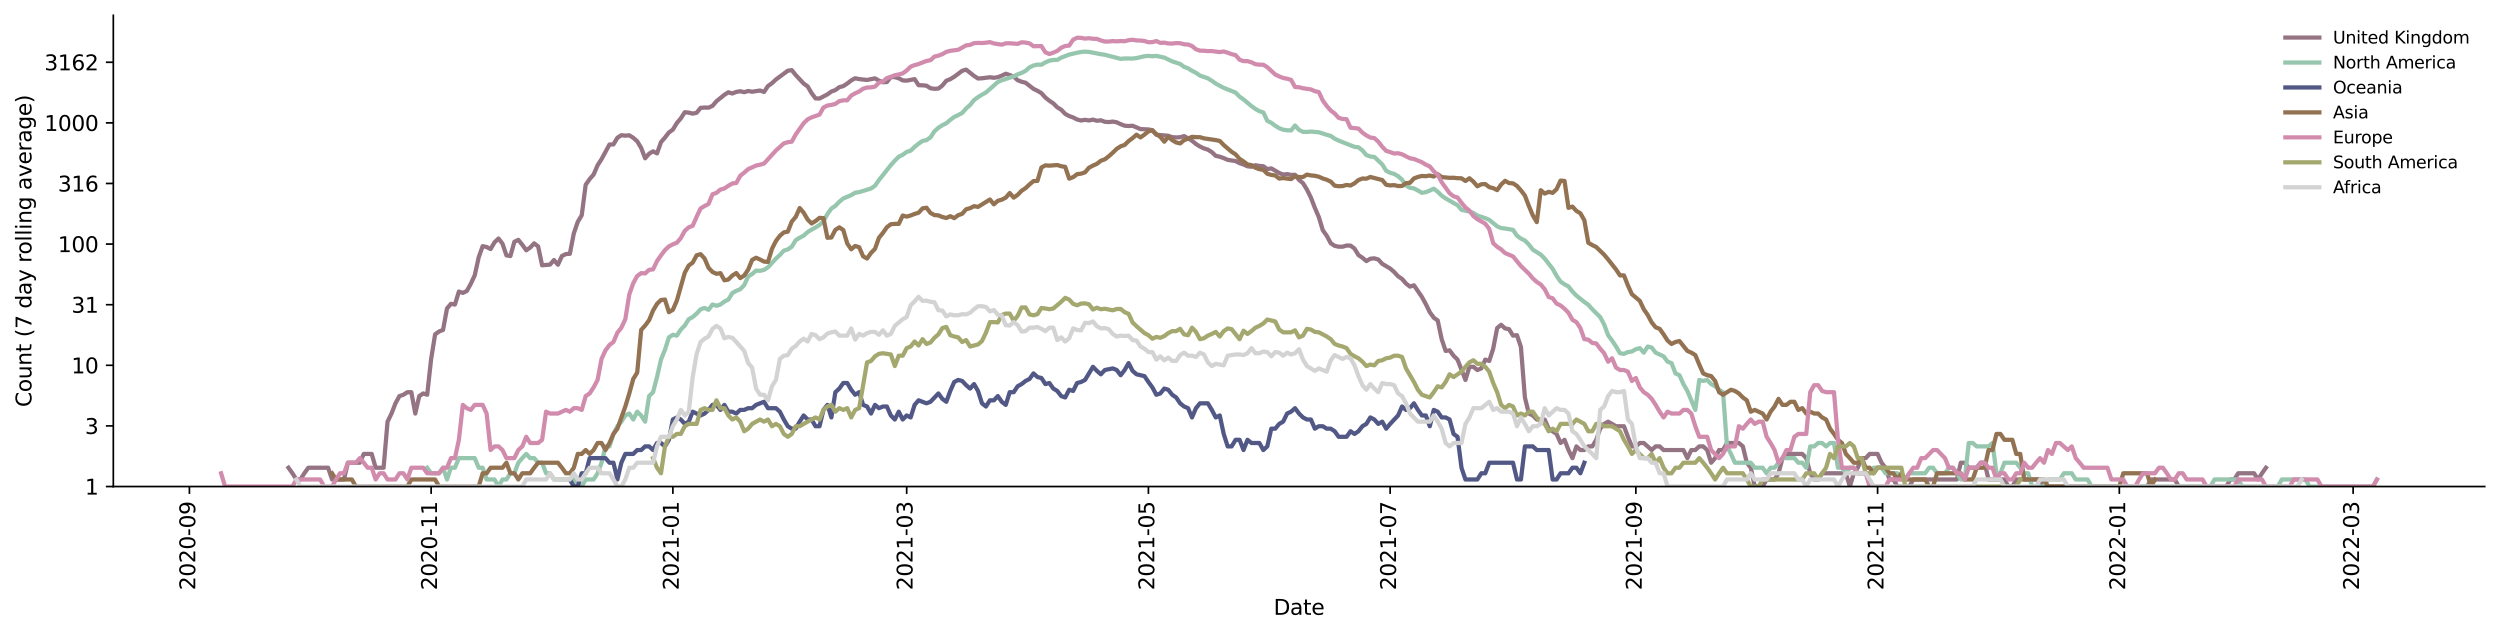 <?xml version="1.0" encoding="utf-8" standalone="no"?>
<!DOCTYPE svg PUBLIC "-//W3C//DTD SVG 1.1//EN"
  "http://www.w3.org/Graphics/SVG/1.1/DTD/svg11.dtd">
<svg xmlns:xlink="http://www.w3.org/1999/xlink" width="1176.528pt" height="298.621pt" viewBox="0 0 1176.528 298.621" xmlns="http://www.w3.org/2000/svg" version="1.1">
 <defs>
  <style type="text/css">*{stroke-linejoin: round; stroke-linecap: butt}</style>
 </defs>
 <g id="figure_1">
  <g id="patch_1">
   <path d="M 0 298.621 
L 1176.528 298.621 
L 1176.528 0 
L 0 0 
z
" style="fill: #ffffff"/>
  </g>
  <g id="axes_1">
   <g id="patch_2">
    <path d="M 53.328 228.96 
L 1169.328 228.96 
L 1169.328 7.2 
L 53.328 7.2 
z
" style="fill: #ffffff"/>
   </g>
   <g id="matplotlib.axis_1">
    <g id="xtick_1">
     <g id="line2d_1">
      <defs>
       <path id="m489a85416b" d="M 0 0 
L 0 3.5 
" style="stroke: #000000; stroke-width: 0.8"/>
      </defs>
      <g>
       <use xlink:href="#m489a85416b" x="89.136" y="228.96" style="stroke: #000000; stroke-width: 0.8"/>
      </g>
     </g>
     <g id="text_1">
      <!-- 2020-09 -->
      <g transform="translate(91.895 277.743)rotate(-90)scale(0.1 -0.1)">
       <defs>
        <path id="DejaVuSans-32" d="M 1228 531 
L 3431 531 
L 3431 0 
L 469 0 
L 469 531 
Q 828 903 1448 1529 
Q 2069 2156 2228 2338 
Q 2531 2678 2651 2914 
Q 2772 3150 2772 3378 
Q 2772 3750 2511 3984 
Q 2250 4219 1831 4219 
Q 1534 4219 1204 4116 
Q 875 4013 500 3803 
L 500 4441 
Q 881 4594 1212 4672 
Q 1544 4750 1819 4750 
Q 2544 4750 2975 4387 
Q 3406 4025 3406 3419 
Q 3406 3131 3298 2873 
Q 3191 2616 2906 2266 
Q 2828 2175 2409 1742 
Q 1991 1309 1228 531 
z
" transform="scale(0.016)"/>
        <path id="DejaVuSans-30" d="M 2034 4250 
Q 1547 4250 1301 3770 
Q 1056 3291 1056 2328 
Q 1056 1369 1301 889 
Q 1547 409 2034 409 
Q 2525 409 2770 889 
Q 3016 1369 3016 2328 
Q 3016 3291 2770 3770 
Q 2525 4250 2034 4250 
z
M 2034 4750 
Q 2819 4750 3233 4129 
Q 3647 3509 3647 2328 
Q 3647 1150 3233 529 
Q 2819 -91 2034 -91 
Q 1250 -91 836 529 
Q 422 1150 422 2328 
Q 422 3509 836 4129 
Q 1250 4750 2034 4750 
z
" transform="scale(0.016)"/>
        <path id="DejaVuSans-2d" d="M 313 2009 
L 1997 2009 
L 1997 1497 
L 313 1497 
L 313 2009 
z
" transform="scale(0.016)"/>
        <path id="DejaVuSans-39" d="M 703 97 
L 703 672 
Q 941 559 1184 500 
Q 1428 441 1663 441 
Q 2288 441 2617 861 
Q 2947 1281 2994 2138 
Q 2813 1869 2534 1725 
Q 2256 1581 1919 1581 
Q 1219 1581 811 2004 
Q 403 2428 403 3163 
Q 403 3881 828 4315 
Q 1253 4750 1959 4750 
Q 2769 4750 3195 4129 
Q 3622 3509 3622 2328 
Q 3622 1225 3098 567 
Q 2575 -91 1691 -91 
Q 1453 -91 1209 -44 
Q 966 3 703 97 
z
M 1959 2075 
Q 2384 2075 2632 2365 
Q 2881 2656 2881 3163 
Q 2881 3666 2632 3958 
Q 2384 4250 1959 4250 
Q 1534 4250 1286 3958 
Q 1038 3666 1038 3163 
Q 1038 2656 1286 2365 
Q 1534 2075 1959 2075 
z
" transform="scale(0.016)"/>
       </defs>
       <use xlink:href="#DejaVuSans-32"/>
       <use xlink:href="#DejaVuSans-30" x="63.623"/>
       <use xlink:href="#DejaVuSans-32" x="127.246"/>
       <use xlink:href="#DejaVuSans-30" x="190.869"/>
       <use xlink:href="#DejaVuSans-2d" x="254.492"/>
       <use xlink:href="#DejaVuSans-30" x="290.576"/>
       <use xlink:href="#DejaVuSans-39" x="354.199"/>
      </g>
     </g>
    </g>
    <g id="xtick_2">
     <g id="line2d_2">
      <g>
       <use xlink:href="#m489a85416b" x="202.899" y="228.96" style="stroke: #000000; stroke-width: 0.8"/>
      </g>
     </g>
     <g id="text_2">
      <!-- 2020-11 -->
      <g transform="translate(205.658 277.743)rotate(-90)scale(0.1 -0.1)">
       <defs>
        <path id="DejaVuSans-31" d="M 794 531 
L 1825 531 
L 1825 4091 
L 703 3866 
L 703 4441 
L 1819 4666 
L 2450 4666 
L 2450 531 
L 3481 531 
L 3481 0 
L 794 0 
L 794 531 
z
" transform="scale(0.016)"/>
       </defs>
       <use xlink:href="#DejaVuSans-32"/>
       <use xlink:href="#DejaVuSans-30" x="63.623"/>
       <use xlink:href="#DejaVuSans-32" x="127.246"/>
       <use xlink:href="#DejaVuSans-30" x="190.869"/>
       <use xlink:href="#DejaVuSans-2d" x="254.492"/>
       <use xlink:href="#DejaVuSans-31" x="290.576"/>
       <use xlink:href="#DejaVuSans-31" x="354.199"/>
      </g>
     </g>
    </g>
    <g id="xtick_3">
     <g id="line2d_3">
      <g>
       <use xlink:href="#m489a85416b" x="316.662" y="228.96" style="stroke: #000000; stroke-width: 0.8"/>
      </g>
     </g>
     <g id="text_3">
      <!-- 2021-01 -->
      <g transform="translate(319.422 277.743)rotate(-90)scale(0.1 -0.1)">
       <use xlink:href="#DejaVuSans-32"/>
       <use xlink:href="#DejaVuSans-30" x="63.623"/>
       <use xlink:href="#DejaVuSans-32" x="127.246"/>
       <use xlink:href="#DejaVuSans-31" x="190.869"/>
       <use xlink:href="#DejaVuSans-2d" x="254.492"/>
       <use xlink:href="#DejaVuSans-30" x="290.576"/>
       <use xlink:href="#DejaVuSans-31" x="354.199"/>
      </g>
     </g>
    </g>
    <g id="xtick_4">
     <g id="line2d_4">
      <g>
       <use xlink:href="#m489a85416b" x="426.696" y="228.96" style="stroke: #000000; stroke-width: 0.8"/>
      </g>
     </g>
     <g id="text_4">
      <!-- 2021-03 -->
      <g transform="translate(429.455 277.743)rotate(-90)scale(0.1 -0.1)">
       <defs>
        <path id="DejaVuSans-33" d="M 2597 2516 
Q 3050 2419 3304 2112 
Q 3559 1806 3559 1356 
Q 3559 666 3084 287 
Q 2609 -91 1734 -91 
Q 1441 -91 1130 -33 
Q 819 25 488 141 
L 488 750 
Q 750 597 1062 519 
Q 1375 441 1716 441 
Q 2309 441 2620 675 
Q 2931 909 2931 1356 
Q 2931 1769 2642 2001 
Q 2353 2234 1838 2234 
L 1294 2234 
L 1294 2753 
L 1863 2753 
Q 2328 2753 2575 2939 
Q 2822 3125 2822 3475 
Q 2822 3834 2567 4026 
Q 2313 4219 1838 4219 
Q 1578 4219 1281 4162 
Q 984 4106 628 3988 
L 628 4550 
Q 988 4650 1302 4700 
Q 1616 4750 1894 4750 
Q 2613 4750 3031 4423 
Q 3450 4097 3450 3541 
Q 3450 3153 3228 2886 
Q 3006 2619 2597 2516 
z
" transform="scale(0.016)"/>
       </defs>
       <use xlink:href="#DejaVuSans-32"/>
       <use xlink:href="#DejaVuSans-30" x="63.623"/>
       <use xlink:href="#DejaVuSans-32" x="127.246"/>
       <use xlink:href="#DejaVuSans-31" x="190.869"/>
       <use xlink:href="#DejaVuSans-2d" x="254.492"/>
       <use xlink:href="#DejaVuSans-30" x="290.576"/>
       <use xlink:href="#DejaVuSans-33" x="354.199"/>
      </g>
     </g>
    </g>
    <g id="xtick_5">
     <g id="line2d_5">
      <g>
       <use xlink:href="#m489a85416b" x="540.459" y="228.96" style="stroke: #000000; stroke-width: 0.8"/>
      </g>
     </g>
     <g id="text_5">
      <!-- 2021-05 -->
      <g transform="translate(543.219 277.743)rotate(-90)scale(0.1 -0.1)">
       <defs>
        <path id="DejaVuSans-35" d="M 691 4666 
L 3169 4666 
L 3169 4134 
L 1269 4134 
L 1269 2991 
Q 1406 3038 1543 3061 
Q 1681 3084 1819 3084 
Q 2600 3084 3056 2656 
Q 3513 2228 3513 1497 
Q 3513 744 3044 326 
Q 2575 -91 1722 -91 
Q 1428 -91 1123 -41 
Q 819 9 494 109 
L 494 744 
Q 775 591 1075 516 
Q 1375 441 1709 441 
Q 2250 441 2565 725 
Q 2881 1009 2881 1497 
Q 2881 1984 2565 2268 
Q 2250 2553 1709 2553 
Q 1456 2553 1204 2497 
Q 953 2441 691 2322 
L 691 4666 
z
" transform="scale(0.016)"/>
       </defs>
       <use xlink:href="#DejaVuSans-32"/>
       <use xlink:href="#DejaVuSans-30" x="63.623"/>
       <use xlink:href="#DejaVuSans-32" x="127.246"/>
       <use xlink:href="#DejaVuSans-31" x="190.869"/>
       <use xlink:href="#DejaVuSans-2d" x="254.492"/>
       <use xlink:href="#DejaVuSans-30" x="290.576"/>
       <use xlink:href="#DejaVuSans-35" x="354.199"/>
      </g>
     </g>
    </g>
    <g id="xtick_6">
     <g id="line2d_6">
      <g>
       <use xlink:href="#m489a85416b" x="654.223" y="228.96" style="stroke: #000000; stroke-width: 0.8"/>
      </g>
     </g>
     <g id="text_6">
      <!-- 2021-07 -->
      <g transform="translate(656.982 277.743)rotate(-90)scale(0.1 -0.1)">
       <defs>
        <path id="DejaVuSans-37" d="M 525 4666 
L 3525 4666 
L 3525 4397 
L 1831 0 
L 1172 0 
L 2766 4134 
L 525 4134 
L 525 4666 
z
" transform="scale(0.016)"/>
       </defs>
       <use xlink:href="#DejaVuSans-32"/>
       <use xlink:href="#DejaVuSans-30" x="63.623"/>
       <use xlink:href="#DejaVuSans-32" x="127.246"/>
       <use xlink:href="#DejaVuSans-31" x="190.869"/>
       <use xlink:href="#DejaVuSans-2d" x="254.492"/>
       <use xlink:href="#DejaVuSans-30" x="290.576"/>
       <use xlink:href="#DejaVuSans-37" x="354.199"/>
      </g>
     </g>
    </g>
    <g id="xtick_7">
     <g id="line2d_7">
      <g>
       <use xlink:href="#m489a85416b" x="769.851" y="228.96" style="stroke: #000000; stroke-width: 0.8"/>
      </g>
     </g>
     <g id="text_7">
      <!-- 2021-09 -->
      <g transform="translate(772.61 277.743)rotate(-90)scale(0.1 -0.1)">
       <use xlink:href="#DejaVuSans-32"/>
       <use xlink:href="#DejaVuSans-30" x="63.623"/>
       <use xlink:href="#DejaVuSans-32" x="127.246"/>
       <use xlink:href="#DejaVuSans-31" x="190.869"/>
       <use xlink:href="#DejaVuSans-2d" x="254.492"/>
       <use xlink:href="#DejaVuSans-30" x="290.576"/>
       <use xlink:href="#DejaVuSans-39" x="354.199"/>
      </g>
     </g>
    </g>
    <g id="xtick_8">
     <g id="line2d_8">
      <g>
       <use xlink:href="#m489a85416b" x="883.614" y="228.96" style="stroke: #000000; stroke-width: 0.8"/>
      </g>
     </g>
     <g id="text_8">
      <!-- 2021-11 -->
      <g transform="translate(886.374 277.743)rotate(-90)scale(0.1 -0.1)">
       <use xlink:href="#DejaVuSans-32"/>
       <use xlink:href="#DejaVuSans-30" x="63.623"/>
       <use xlink:href="#DejaVuSans-32" x="127.246"/>
       <use xlink:href="#DejaVuSans-31" x="190.869"/>
       <use xlink:href="#DejaVuSans-2d" x="254.492"/>
       <use xlink:href="#DejaVuSans-31" x="290.576"/>
       <use xlink:href="#DejaVuSans-31" x="354.199"/>
      </g>
     </g>
    </g>
    <g id="xtick_9">
     <g id="line2d_9">
      <g>
       <use xlink:href="#m489a85416b" x="997.378" y="228.96" style="stroke: #000000; stroke-width: 0.8"/>
      </g>
     </g>
     <g id="text_9">
      <!-- 2022-01 -->
      <g transform="translate(1000.137 277.743)rotate(-90)scale(0.1 -0.1)">
       <use xlink:href="#DejaVuSans-32"/>
       <use xlink:href="#DejaVuSans-30" x="63.623"/>
       <use xlink:href="#DejaVuSans-32" x="127.246"/>
       <use xlink:href="#DejaVuSans-32" x="190.869"/>
       <use xlink:href="#DejaVuSans-2d" x="254.492"/>
       <use xlink:href="#DejaVuSans-30" x="290.576"/>
       <use xlink:href="#DejaVuSans-31" x="354.199"/>
      </g>
     </g>
    </g>
    <g id="xtick_10">
     <g id="line2d_10">
      <g>
       <use xlink:href="#m489a85416b" x="1107.411" y="228.96" style="stroke: #000000; stroke-width: 0.8"/>
      </g>
     </g>
     <g id="text_10">
      <!-- 2022-03 -->
      <g transform="translate(1110.17 277.743)rotate(-90)scale(0.1 -0.1)">
       <use xlink:href="#DejaVuSans-32"/>
       <use xlink:href="#DejaVuSans-30" x="63.623"/>
       <use xlink:href="#DejaVuSans-32" x="127.246"/>
       <use xlink:href="#DejaVuSans-32" x="190.869"/>
       <use xlink:href="#DejaVuSans-2d" x="254.492"/>
       <use xlink:href="#DejaVuSans-30" x="290.576"/>
       <use xlink:href="#DejaVuSans-33" x="354.199"/>
      </g>
     </g>
    </g>
    <g id="text_11">
     <!-- Date -->
     <g transform="translate(599.377 289.341)scale(0.1 -0.1)">
      <defs>
       <path id="DejaVuSans-44" d="M 1259 4147 
L 1259 519 
L 2022 519 
Q 2988 519 3436 956 
Q 3884 1394 3884 2338 
Q 3884 3275 3436 3711 
Q 2988 4147 2022 4147 
L 1259 4147 
z
M 628 4666 
L 1925 4666 
Q 3281 4666 3915 4102 
Q 4550 3538 4550 2338 
Q 4550 1131 3912 565 
Q 3275 0 1925 0 
L 628 0 
L 628 4666 
z
" transform="scale(0.016)"/>
       <path id="DejaVuSans-61" d="M 2194 1759 
Q 1497 1759 1228 1600 
Q 959 1441 959 1056 
Q 959 750 1161 570 
Q 1363 391 1709 391 
Q 2188 391 2477 730 
Q 2766 1069 2766 1631 
L 2766 1759 
L 2194 1759 
z
M 3341 1997 
L 3341 0 
L 2766 0 
L 2766 531 
Q 2569 213 2275 61 
Q 1981 -91 1556 -91 
Q 1019 -91 701 211 
Q 384 513 384 1019 
Q 384 1609 779 1909 
Q 1175 2209 1959 2209 
L 2766 2209 
L 2766 2266 
Q 2766 2663 2505 2880 
Q 2244 3097 1772 3097 
Q 1472 3097 1187 3025 
Q 903 2953 641 2809 
L 641 3341 
Q 956 3463 1253 3523 
Q 1550 3584 1831 3584 
Q 2591 3584 2966 3190 
Q 3341 2797 3341 1997 
z
" transform="scale(0.016)"/>
       <path id="DejaVuSans-74" d="M 1172 4494 
L 1172 3500 
L 2356 3500 
L 2356 3053 
L 1172 3053 
L 1172 1153 
Q 1172 725 1289 603 
Q 1406 481 1766 481 
L 2356 481 
L 2356 0 
L 1766 0 
Q 1100 0 847 248 
Q 594 497 594 1153 
L 594 3053 
L 172 3053 
L 172 3500 
L 594 3500 
L 594 4494 
L 1172 4494 
z
" transform="scale(0.016)"/>
       <path id="DejaVuSans-65" d="M 3597 1894 
L 3597 1613 
L 953 1613 
Q 991 1019 1311 708 
Q 1631 397 2203 397 
Q 2534 397 2845 478 
Q 3156 559 3463 722 
L 3463 178 
Q 3153 47 2828 -22 
Q 2503 -91 2169 -91 
Q 1331 -91 842 396 
Q 353 884 353 1716 
Q 353 2575 817 3079 
Q 1281 3584 2069 3584 
Q 2775 3584 3186 3129 
Q 3597 2675 3597 1894 
z
M 3022 2063 
Q 3016 2534 2758 2815 
Q 2500 3097 2075 3097 
Q 1594 3097 1305 2825 
Q 1016 2553 972 2059 
L 3022 2063 
z
" transform="scale(0.016)"/>
      </defs>
      <use xlink:href="#DejaVuSans-44"/>
      <use xlink:href="#DejaVuSans-61" x="77.002"/>
      <use xlink:href="#DejaVuSans-74" x="138.281"/>
      <use xlink:href="#DejaVuSans-65" x="177.49"/>
     </g>
    </g>
   </g>
   <g id="matplotlib.axis_2">
    <g id="ytick_1">
     <g id="line2d_11">
      <defs>
       <path id="mfa66a4be0a" d="M 0 0 
L -3.5 0 
" style="stroke: #000000; stroke-width: 0.8"/>
      </defs>
      <g>
       <use xlink:href="#mfa66a4be0a" x="53.328" y="228.96" style="stroke: #000000; stroke-width: 0.8"/>
      </g>
     </g>
     <g id="text_12">
      <!-- 1 -->
      <g transform="translate(39.966 232.759)scale(0.1 -0.1)">
       <use xlink:href="#DejaVuSans-31"/>
      </g>
     </g>
    </g>
    <g id="ytick_2">
     <g id="line2d_12">
      <g>
       <use xlink:href="#mfa66a4be0a" x="53.328" y="200.437" style="stroke: #000000; stroke-width: 0.8"/>
      </g>
     </g>
     <g id="text_13">
      <!-- 3 -->
      <g transform="translate(39.966 204.236)scale(0.1 -0.1)">
       <use xlink:href="#DejaVuSans-33"/>
      </g>
     </g>
    </g>
    <g id="ytick_3">
     <g id="line2d_13">
      <g>
       <use xlink:href="#mfa66a4be0a" x="53.328" y="171.914" style="stroke: #000000; stroke-width: 0.8"/>
      </g>
     </g>
     <g id="text_14">
      <!-- 10 -->
      <g transform="translate(33.603 175.713)scale(0.1 -0.1)">
       <use xlink:href="#DejaVuSans-31"/>
       <use xlink:href="#DejaVuSans-30" x="63.623"/>
      </g>
     </g>
    </g>
    <g id="ytick_4">
     <g id="line2d_14">
      <g>
       <use xlink:href="#mfa66a4be0a" x="53.328" y="143.391" style="stroke: #000000; stroke-width: 0.8"/>
      </g>
     </g>
     <g id="text_15">
      <!-- 31 -->
      <g transform="translate(33.603 147.19)scale(0.1 -0.1)">
       <use xlink:href="#DejaVuSans-33"/>
       <use xlink:href="#DejaVuSans-31" x="63.623"/>
      </g>
     </g>
    </g>
    <g id="ytick_5">
     <g id="line2d_15">
      <g>
       <use xlink:href="#mfa66a4be0a" x="53.328" y="114.868" style="stroke: #000000; stroke-width: 0.8"/>
      </g>
     </g>
     <g id="text_16">
      <!-- 100 -->
      <g transform="translate(27.241 118.667)scale(0.1 -0.1)">
       <use xlink:href="#DejaVuSans-31"/>
       <use xlink:href="#DejaVuSans-30" x="63.623"/>
       <use xlink:href="#DejaVuSans-30" x="127.246"/>
      </g>
     </g>
    </g>
    <g id="ytick_6">
     <g id="line2d_16">
      <g>
       <use xlink:href="#mfa66a4be0a" x="53.328" y="86.345" style="stroke: #000000; stroke-width: 0.8"/>
      </g>
     </g>
     <g id="text_17">
      <!-- 316 -->
      <g transform="translate(27.241 90.145)scale(0.1 -0.1)">
       <defs>
        <path id="DejaVuSans-36" d="M 2113 2584 
Q 1688 2584 1439 2293 
Q 1191 2003 1191 1497 
Q 1191 994 1439 701 
Q 1688 409 2113 409 
Q 2538 409 2786 701 
Q 3034 994 3034 1497 
Q 3034 2003 2786 2293 
Q 2538 2584 2113 2584 
z
M 3366 4563 
L 3366 3988 
Q 3128 4100 2886 4159 
Q 2644 4219 2406 4219 
Q 1781 4219 1451 3797 
Q 1122 3375 1075 2522 
Q 1259 2794 1537 2939 
Q 1816 3084 2150 3084 
Q 2853 3084 3261 2657 
Q 3669 2231 3669 1497 
Q 3669 778 3244 343 
Q 2819 -91 2113 -91 
Q 1303 -91 875 529 
Q 447 1150 447 2328 
Q 447 3434 972 4092 
Q 1497 4750 2381 4750 
Q 2619 4750 2861 4703 
Q 3103 4656 3366 4563 
z
" transform="scale(0.016)"/>
       </defs>
       <use xlink:href="#DejaVuSans-33"/>
       <use xlink:href="#DejaVuSans-31" x="63.623"/>
       <use xlink:href="#DejaVuSans-36" x="127.246"/>
      </g>
     </g>
    </g>
    <g id="ytick_7">
     <g id="line2d_17">
      <g>
       <use xlink:href="#mfa66a4be0a" x="53.328" y="57.822" style="stroke: #000000; stroke-width: 0.8"/>
      </g>
     </g>
     <g id="text_18">
      <!-- 1000 -->
      <g transform="translate(20.878 61.622)scale(0.1 -0.1)">
       <use xlink:href="#DejaVuSans-31"/>
       <use xlink:href="#DejaVuSans-30" x="63.623"/>
       <use xlink:href="#DejaVuSans-30" x="127.246"/>
       <use xlink:href="#DejaVuSans-30" x="190.869"/>
      </g>
     </g>
    </g>
    <g id="ytick_8">
     <g id="line2d_18">
      <g>
       <use xlink:href="#mfa66a4be0a" x="53.328" y="29.299" style="stroke: #000000; stroke-width: 0.8"/>
      </g>
     </g>
     <g id="text_19">
      <!-- 3162 -->
      <g transform="translate(20.878 33.099)scale(0.1 -0.1)">
       <use xlink:href="#DejaVuSans-33"/>
       <use xlink:href="#DejaVuSans-31" x="63.623"/>
       <use xlink:href="#DejaVuSans-36" x="127.246"/>
       <use xlink:href="#DejaVuSans-32" x="190.869"/>
      </g>
     </g>
    </g>
    <g id="text_20">
     <!-- Count (7 day rolling average) -->
     <g transform="translate(14.798 191.548)rotate(-90)scale(0.1 -0.1)">
      <defs>
       <path id="DejaVuSans-43" d="M 4122 4306 
L 4122 3641 
Q 3803 3938 3442 4084 
Q 3081 4231 2675 4231 
Q 1875 4231 1450 3742 
Q 1025 3253 1025 2328 
Q 1025 1406 1450 917 
Q 1875 428 2675 428 
Q 3081 428 3442 575 
Q 3803 722 4122 1019 
L 4122 359 
Q 3791 134 3420 21 
Q 3050 -91 2638 -91 
Q 1578 -91 968 557 
Q 359 1206 359 2328 
Q 359 3453 968 4101 
Q 1578 4750 2638 4750 
Q 3056 4750 3426 4639 
Q 3797 4528 4122 4306 
z
" transform="scale(0.016)"/>
       <path id="DejaVuSans-6f" d="M 1959 3097 
Q 1497 3097 1228 2736 
Q 959 2375 959 1747 
Q 959 1119 1226 758 
Q 1494 397 1959 397 
Q 2419 397 2687 759 
Q 2956 1122 2956 1747 
Q 2956 2369 2687 2733 
Q 2419 3097 1959 3097 
z
M 1959 3584 
Q 2709 3584 3137 3096 
Q 3566 2609 3566 1747 
Q 3566 888 3137 398 
Q 2709 -91 1959 -91 
Q 1206 -91 779 398 
Q 353 888 353 1747 
Q 353 2609 779 3096 
Q 1206 3584 1959 3584 
z
" transform="scale(0.016)"/>
       <path id="DejaVuSans-75" d="M 544 1381 
L 544 3500 
L 1119 3500 
L 1119 1403 
Q 1119 906 1312 657 
Q 1506 409 1894 409 
Q 2359 409 2629 706 
Q 2900 1003 2900 1516 
L 2900 3500 
L 3475 3500 
L 3475 0 
L 2900 0 
L 2900 538 
Q 2691 219 2414 64 
Q 2138 -91 1772 -91 
Q 1169 -91 856 284 
Q 544 659 544 1381 
z
M 1991 3584 
L 1991 3584 
z
" transform="scale(0.016)"/>
       <path id="DejaVuSans-6e" d="M 3513 2113 
L 3513 0 
L 2938 0 
L 2938 2094 
Q 2938 2591 2744 2837 
Q 2550 3084 2163 3084 
Q 1697 3084 1428 2787 
Q 1159 2491 1159 1978 
L 1159 0 
L 581 0 
L 581 3500 
L 1159 3500 
L 1159 2956 
Q 1366 3272 1645 3428 
Q 1925 3584 2291 3584 
Q 2894 3584 3203 3211 
Q 3513 2838 3513 2113 
z
" transform="scale(0.016)"/>
       <path id="DejaVuSans-20" transform="scale(0.016)"/>
       <path id="DejaVuSans-28" d="M 1984 4856 
Q 1566 4138 1362 3434 
Q 1159 2731 1159 2009 
Q 1159 1288 1364 580 
Q 1569 -128 1984 -844 
L 1484 -844 
Q 1016 -109 783 600 
Q 550 1309 550 2009 
Q 550 2706 781 3412 
Q 1013 4119 1484 4856 
L 1984 4856 
z
" transform="scale(0.016)"/>
       <path id="DejaVuSans-64" d="M 2906 2969 
L 2906 4863 
L 3481 4863 
L 3481 0 
L 2906 0 
L 2906 525 
Q 2725 213 2448 61 
Q 2172 -91 1784 -91 
Q 1150 -91 751 415 
Q 353 922 353 1747 
Q 353 2572 751 3078 
Q 1150 3584 1784 3584 
Q 2172 3584 2448 3432 
Q 2725 3281 2906 2969 
z
M 947 1747 
Q 947 1113 1208 752 
Q 1469 391 1925 391 
Q 2381 391 2643 752 
Q 2906 1113 2906 1747 
Q 2906 2381 2643 2742 
Q 2381 3103 1925 3103 
Q 1469 3103 1208 2742 
Q 947 2381 947 1747 
z
" transform="scale(0.016)"/>
       <path id="DejaVuSans-79" d="M 2059 -325 
Q 1816 -950 1584 -1140 
Q 1353 -1331 966 -1331 
L 506 -1331 
L 506 -850 
L 844 -850 
Q 1081 -850 1212 -737 
Q 1344 -625 1503 -206 
L 1606 56 
L 191 3500 
L 800 3500 
L 1894 763 
L 2988 3500 
L 3597 3500 
L 2059 -325 
z
" transform="scale(0.016)"/>
       <path id="DejaVuSans-72" d="M 2631 2963 
Q 2534 3019 2420 3045 
Q 2306 3072 2169 3072 
Q 1681 3072 1420 2755 
Q 1159 2438 1159 1844 
L 1159 0 
L 581 0 
L 581 3500 
L 1159 3500 
L 1159 2956 
Q 1341 3275 1631 3429 
Q 1922 3584 2338 3584 
Q 2397 3584 2469 3576 
Q 2541 3569 2628 3553 
L 2631 2963 
z
" transform="scale(0.016)"/>
       <path id="DejaVuSans-6c" d="M 603 4863 
L 1178 4863 
L 1178 0 
L 603 0 
L 603 4863 
z
" transform="scale(0.016)"/>
       <path id="DejaVuSans-69" d="M 603 3500 
L 1178 3500 
L 1178 0 
L 603 0 
L 603 3500 
z
M 603 4863 
L 1178 4863 
L 1178 4134 
L 603 4134 
L 603 4863 
z
" transform="scale(0.016)"/>
       <path id="DejaVuSans-67" d="M 2906 1791 
Q 2906 2416 2648 2759 
Q 2391 3103 1925 3103 
Q 1463 3103 1205 2759 
Q 947 2416 947 1791 
Q 947 1169 1205 825 
Q 1463 481 1925 481 
Q 2391 481 2648 825 
Q 2906 1169 2906 1791 
z
M 3481 434 
Q 3481 -459 3084 -895 
Q 2688 -1331 1869 -1331 
Q 1566 -1331 1297 -1286 
Q 1028 -1241 775 -1147 
L 775 -588 
Q 1028 -725 1275 -790 
Q 1522 -856 1778 -856 
Q 2344 -856 2625 -561 
Q 2906 -266 2906 331 
L 2906 616 
Q 2728 306 2450 153 
Q 2172 0 1784 0 
Q 1141 0 747 490 
Q 353 981 353 1791 
Q 353 2603 747 3093 
Q 1141 3584 1784 3584 
Q 2172 3584 2450 3431 
Q 2728 3278 2906 2969 
L 2906 3500 
L 3481 3500 
L 3481 434 
z
" transform="scale(0.016)"/>
       <path id="DejaVuSans-76" d="M 191 3500 
L 800 3500 
L 1894 563 
L 2988 3500 
L 3597 3500 
L 2284 0 
L 1503 0 
L 191 3500 
z
" transform="scale(0.016)"/>
       <path id="DejaVuSans-29" d="M 513 4856 
L 1013 4856 
Q 1481 4119 1714 3412 
Q 1947 2706 1947 2009 
Q 1947 1309 1714 600 
Q 1481 -109 1013 -844 
L 513 -844 
Q 928 -128 1133 580 
Q 1338 1288 1338 2009 
Q 1338 2731 1133 3434 
Q 928 4138 513 4856 
z
" transform="scale(0.016)"/>
      </defs>
      <use xlink:href="#DejaVuSans-43"/>
      <use xlink:href="#DejaVuSans-6f" x="69.824"/>
      <use xlink:href="#DejaVuSans-75" x="131.006"/>
      <use xlink:href="#DejaVuSans-6e" x="194.385"/>
      <use xlink:href="#DejaVuSans-74" x="257.764"/>
      <use xlink:href="#DejaVuSans-20" x="296.973"/>
      <use xlink:href="#DejaVuSans-28" x="328.76"/>
      <use xlink:href="#DejaVuSans-37" x="367.773"/>
      <use xlink:href="#DejaVuSans-20" x="431.396"/>
      <use xlink:href="#DejaVuSans-64" x="463.184"/>
      <use xlink:href="#DejaVuSans-61" x="526.66"/>
      <use xlink:href="#DejaVuSans-79" x="587.939"/>
      <use xlink:href="#DejaVuSans-20" x="647.119"/>
      <use xlink:href="#DejaVuSans-72" x="678.906"/>
      <use xlink:href="#DejaVuSans-6f" x="717.77"/>
      <use xlink:href="#DejaVuSans-6c" x="778.951"/>
      <use xlink:href="#DejaVuSans-6c" x="806.734"/>
      <use xlink:href="#DejaVuSans-69" x="834.518"/>
      <use xlink:href="#DejaVuSans-6e" x="862.301"/>
      <use xlink:href="#DejaVuSans-67" x="925.68"/>
      <use xlink:href="#DejaVuSans-20" x="989.156"/>
      <use xlink:href="#DejaVuSans-61" x="1020.943"/>
      <use xlink:href="#DejaVuSans-76" x="1082.223"/>
      <use xlink:href="#DejaVuSans-65" x="1141.402"/>
      <use xlink:href="#DejaVuSans-72" x="1202.926"/>
      <use xlink:href="#DejaVuSans-61" x="1244.039"/>
      <use xlink:href="#DejaVuSans-67" x="1305.318"/>
      <use xlink:href="#DejaVuSans-65" x="1368.795"/>
      <use xlink:href="#DejaVuSans-29" x="1430.318"/>
     </g>
    </g>
   </g>
   <g id="line2d_19">
    <path d="M 135.76 220.123 
L 137.625 222.734 
L 139.49 225.652 
L 141.355 225.652 
L 143.22 222.734 
L 145.085 220.123 
L 154.41 220.123 
L 156.275 225.652 
L 161.87 225.652 
L 163.735 217.762 
L 169.329 217.762 
L 171.194 213.623 
L 174.924 213.623 
L 176.789 220.123 
L 180.519 220.123 
L 182.384 198.434 
L 184.249 194.615 
L 186.114 189.805 
L 187.979 186.406 
L 189.844 185.778 
L 191.709 184.57 
L 193.574 184.57 
L 195.439 194.615 
L 197.304 186.406 
L 199.169 185.167 
L 201.034 185.778 
L 202.899 168.918 
L 204.764 157.352 
L 206.629 156.012 
L 208.494 155.278 
L 210.359 145.173 
L 212.224 142.987 
L 214.089 143.32 
L 215.954 137.218 
L 217.819 137.836 
L 219.684 136.957 
L 221.549 133.574 
L 223.414 129.551 
L 225.279 121.115 
L 227.144 115.843 
L 229.009 116.251 
L 230.874 117.205 
L 232.739 114.033 
L 234.604 112.251 
L 236.468 114.657 
L 238.333 120.176 
L 240.198 120.485 
L 242.063 113.795 
L 243.928 112.896 
L 245.793 115.189 
L 247.658 117.795 
L 249.523 116.477 
L 251.388 114.517 
L 253.253 115.99 
L 255.118 124.843 
L 258.848 124.527 
L 260.713 122.376 
L 262.578 124.58 
L 264.443 120.485 
L 266.308 119.57 
L 268.173 119.442 
L 270.038 109.855 
L 271.903 104.402 
L 273.768 101.309 
L 275.633 86.93 
L 277.498 84.28 
L 279.363 82.141 
L 281.228 77.795 
L 283.093 74.889 
L 286.823 68.015 
L 288.688 67.967 
L 290.553 64.832 
L 292.418 63.635 
L 294.283 63.838 
L 296.148 63.676 
L 298.013 64.846 
L 299.878 66.493 
L 301.743 69.609 
L 303.608 74.483 
L 305.473 72.339 
L 307.337 71.226 
L 309.202 72.181 
L 311.067 66.887 
L 312.932 64.752 
L 314.797 62.328 
L 316.662 60.989 
L 318.527 57.907 
L 320.392 55.713 
L 322.257 52.812 
L 324.122 53.012 
L 325.987 53.48 
L 327.852 53.065 
L 329.717 50.757 
L 331.582 50.606 
L 333.447 50.667 
L 335.312 49.82 
L 337.177 47.631 
L 340.907 44.624 
L 342.772 43.424 
L 344.637 43.999 
L 346.502 43.262 
L 348.367 42.926 
L 350.232 43.394 
L 352.097 42.816 
L 353.962 43.174 
L 357.692 42.6 
L 359.557 43.28 
L 361.422 40.477 
L 363.287 39.161 
L 365.152 37.418 
L 370.747 33.284 
L 372.612 32.998 
L 374.477 35.318 
L 378.206 39.328 
L 380.071 40.639 
L 381.936 43.811 
L 383.801 46.3 
L 385.666 46.367 
L 389.396 44.413 
L 391.261 43.074 
L 393.126 42.395 
L 394.991 41.015 
L 396.856 40.519 
L 398.721 39.305 
L 400.586 37.86 
L 402.451 36.836 
L 404.316 37.223 
L 408.046 37.634 
L 411.776 36.871 
L 413.641 37.95 
L 415.506 38.717 
L 417.371 38.614 
L 419.236 36.245 
L 421.101 36.302 
L 422.966 36.821 
L 424.831 37.847 
L 426.696 37.955 
L 430.426 37.233 
L 432.291 40.088 
L 434.156 40.144 
L 436.021 40.337 
L 437.886 41.527 
L 439.751 41.791 
L 441.616 41.687 
L 443.481 40.246 
L 445.346 37.988 
L 447.21 37.258 
L 449.075 36.121 
L 452.805 33.325 
L 454.67 32.777 
L 458.4 35.728 
L 460.265 36.944 
L 462.13 36.836 
L 465.86 36.358 
L 467.725 36.593 
L 469.59 36.328 
L 471.455 35.602 
L 473.32 34.703 
L 475.185 35.319 
L 477.05 36.055 
L 478.915 37.743 
L 480.78 38.469 
L 482.645 38.929 
L 486.375 41.82 
L 488.24 42.725 
L 490.105 43.837 
L 491.97 45.91 
L 493.835 47.419 
L 495.7 48.641 
L 497.565 50.508 
L 499.43 51.646 
L 501.295 53.59 
L 503.16 54.623 
L 505.025 55.259 
L 506.89 56.236 
L 508.755 56.708 
L 510.62 56.399 
L 512.485 56.695 
L 514.35 56.292 
L 516.214 56.837 
L 518.079 56.62 
L 519.944 57.311 
L 521.809 57.457 
L 523.674 57.221 
L 525.539 57.555 
L 527.404 58.435 
L 529.269 59.16 
L 531.134 59.31 
L 532.999 59.179 
L 536.729 60.757 
L 540.459 60.913 
L 542.324 61.252 
L 544.189 63.391 
L 547.919 63.725 
L 549.784 63.887 
L 551.649 64.566 
L 553.514 64.682 
L 555.379 64.584 
L 557.244 64.055 
L 559.109 65.082 
L 560.974 66.248 
L 562.839 67.77 
L 564.704 68.951 
L 566.569 69.837 
L 568.434 70.425 
L 570.299 71.588 
L 572.164 73.345 
L 574.029 73.752 
L 575.894 74.414 
L 577.759 75.222 
L 581.489 75.808 
L 583.354 76.785 
L 585.218 77.417 
L 587.083 78.251 
L 588.948 78.486 
L 590.813 77.739 
L 592.678 78.082 
L 594.543 78.234 
L 596.408 79.586 
L 598.273 79.247 
L 602.003 81.406 
L 603.868 82.16 
L 605.733 81.943 
L 607.598 82.321 
L 609.463 82.255 
L 611.328 84.654 
L 613.193 86.196 
L 615.058 89.208 
L 616.923 92.988 
L 618.788 97.82 
L 620.653 102.163 
L 622.518 108.341 
L 624.383 110.948 
L 626.248 114.447 
L 628.113 115.696 
L 629.978 116.102 
L 631.843 116.102 
L 633.708 115.55 
L 635.573 115.586 
L 637.438 116.972 
L 639.303 120.045 
L 641.168 121.298 
L 643.033 122.86 
L 644.898 121.761 
L 646.763 121.574 
L 648.628 122.137 
L 650.493 124.164 
L 654.223 126.371 
L 656.087 128 
L 657.952 130.003 
L 659.817 131.274 
L 661.682 133.424 
L 663.547 134.888 
L 665.412 134.261 
L 669.142 139.693 
L 671.007 143.097 
L 672.872 146.916 
L 674.737 149.498 
L 676.602 150.822 
L 678.467 159.615 
L 680.332 165.143 
L 682.197 164.876 
L 684.062 167.397 
L 685.927 169.233 
L 689.657 178.807 
L 691.522 172.632 
L 693.387 172.632 
L 695.252 174.134 
L 697.117 173.372 
L 698.982 169.233 
L 700.847 169.877 
L 702.712 164.089 
L 704.577 154.39 
L 706.442 152.868 
L 708.307 154.565 
L 710.172 154.919 
L 712.037 157.949 
L 713.902 157.748 
L 715.767 163.327 
L 717.632 187.049 
L 719.497 194.615 
L 721.362 195.516 
L 723.227 197.423 
L 726.956 197.423 
L 728.821 201.742 
L 732.551 204.222 
L 734.416 208.479 
L 736.281 206.977 
L 738.146 211.787 
L 740.011 215.607 
L 741.876 210.078 
L 743.741 211.787 
L 745.606 211.787 
L 747.471 210.078 
L 749.336 210.078 
L 751.201 206.977 
L 753.066 201.742 
L 754.931 199.488 
L 756.796 198.434 
L 760.526 200.59 
L 764.256 200.59 
L 766.121 205.561 
L 767.986 210.078 
L 769.851 210.078 
L 771.716 208.479 
L 773.581 208.479 
L 777.311 211.787 
L 779.176 210.078 
L 781.041 210.078 
L 782.906 211.787 
L 792.231 211.787 
L 794.096 215.607 
L 795.96 211.787 
L 797.825 211.787 
L 799.69 210.078 
L 801.555 210.078 
L 803.42 211.787 
L 805.285 217.762 
L 807.15 215.607 
L 809.015 211.787 
L 810.88 211.787 
L 812.745 208.479 
L 818.34 208.479 
L 820.205 210.078 
L 822.07 217.762 
L 823.935 220.123 
L 825.8 228.96 
L 829.53 228.96 
L 831.395 225.652 
L 835.125 225.652 
L 836.99 222.734 
L 838.855 215.607 
L 840.72 213.623 
L 848.18 213.623 
L 850.045 215.607 
L 851.91 222.734 
L 853.775 225.652 
L 855.64 225.652 
L 857.505 222.734 
L 868.694 222.734 
L 870.559 228.96 
L 872.424 222.734 
L 874.289 220.123 
L 876.154 215.607 
L 878.019 215.607 
L 879.884 213.623 
L 883.614 213.623 
L 885.479 217.762 
L 887.344 220.123 
L 889.209 225.652 
L 891.074 225.652 
L 892.939 228.96 
L 898.534 228.96 
L 900.399 225.652 
L 920.914 225.652 
L 922.779 217.762 
L 924.644 217.762 
L 926.509 220.123 
L 930.239 220.123 
L 932.104 217.762 
L 933.968 217.762 
L 935.833 225.652 
L 943.293 225.652 
L 945.158 228.96 
L 947.023 228.96 
L 948.888 225.652 
L 960.078 225.652 
L 961.943 228.96 
L 1010.432 228.96 
L 1012.297 225.652 
L 1023.487 225.652 
L 1025.352 228.96 
L 1047.732 228.96 
L 1049.597 225.652 
L 1051.462 225.652 
L 1053.327 222.734 
L 1060.787 222.734 
L 1062.652 225.652 
L 1064.517 222.734 
L 1066.382 220.123 
L 1066.382 220.123 
" clip-path="url(#p0cb819e5ef)" style="fill: none; stroke: #947383; stroke-width: 2; stroke-linecap: square"/>
   </g>
   <g id="line2d_20">
    <path d="M 201.034 220.123 
L 202.899 222.734 
L 206.629 222.734 
L 208.494 220.123 
L 210.359 225.652 
L 212.224 220.123 
L 214.089 220.123 
L 215.954 215.607 
L 223.414 215.607 
L 225.279 220.123 
L 227.144 220.123 
L 229.009 225.652 
L 232.739 225.652 
L 234.604 228.96 
L 236.468 225.652 
L 238.333 225.652 
L 240.198 222.734 
L 242.063 222.734 
L 243.928 217.762 
L 245.793 215.607 
L 247.658 213.623 
L 249.523 215.607 
L 251.388 215.607 
L 253.253 217.762 
L 255.118 217.762 
L 256.983 222.734 
L 258.848 222.734 
L 260.713 225.652 
L 270.038 225.652 
L 271.903 228.96 
L 273.768 228.96 
L 275.633 225.652 
L 279.363 225.652 
L 281.228 222.734 
L 283.093 217.762 
L 284.958 210.078 
L 286.823 210.078 
L 288.688 204.222 
L 290.553 200.59 
L 292.418 198.434 
L 294.283 195.516 
L 296.148 194.615 
L 298.013 197.423 
L 299.878 193.746 
L 301.743 195.516 
L 303.608 198.434 
L 305.473 186.406 
L 307.337 184.57 
L 309.202 177.442 
L 311.067 169.233 
L 312.932 164.611 
L 314.797 158.768 
L 316.662 157.549 
L 318.527 157.949 
L 320.392 155.098 
L 322.257 153.198 
L 324.122 150.225 
L 325.987 149.213 
L 327.852 147.57 
L 329.717 145.536 
L 331.582 144.933 
L 333.447 145.782 
L 335.312 143.32 
L 337.177 143.884 
L 339.042 143.32 
L 340.907 141.91 
L 342.772 140.979 
L 344.637 137.926 
L 346.502 136.871 
L 348.367 136.109 
L 350.232 134.184 
L 352.097 130.134 
L 353.962 128.919 
L 355.827 127.347 
L 357.692 127.465 
L 359.557 126.999 
L 361.422 125.815 
L 365.152 121.714 
L 367.017 120.002 
L 368.882 117.955 
L 370.747 117.361 
L 372.612 116.102 
L 374.477 113.027 
L 376.341 111.872 
L 378.206 110.888 
L 380.071 109.227 
L 381.936 108.044 
L 383.801 107.043 
L 385.666 105.834 
L 387.531 104.125 
L 389.396 100.742 
L 391.261 98.106 
L 393.126 96.895 
L 394.991 94.935 
L 396.856 93.386 
L 400.586 91.844 
L 402.451 90.684 
L 404.316 90.432 
L 409.911 88.699 
L 411.776 87.416 
L 413.641 84.748 
L 419.236 77.7 
L 421.101 75.604 
L 422.966 73.766 
L 424.831 72.84 
L 426.696 71.477 
L 428.561 70.924 
L 430.426 69.118 
L 432.291 67.612 
L 434.156 66.317 
L 436.021 65.941 
L 437.886 64.654 
L 439.751 61.799 
L 441.616 60.124 
L 443.481 58.933 
L 445.346 58.014 
L 447.21 56.399 
L 449.075 55.021 
L 450.94 54.161 
L 452.805 53.164 
L 454.67 51.038 
L 456.535 49.411 
L 458.4 47.102 
L 460.265 45.729 
L 462.13 44.552 
L 463.995 43.521 
L 469.59 38.596 
L 471.455 37.754 
L 477.05 35.977 
L 478.915 34.985 
L 480.78 34.31 
L 482.645 33.341 
L 484.51 31.69 
L 486.375 30.836 
L 488.24 30.397 
L 490.105 30.463 
L 491.97 29.346 
L 493.835 28.571 
L 495.7 28.209 
L 497.565 28.188 
L 499.43 27.13 
L 503.16 25.685 
L 506.89 24.809 
L 508.755 24.475 
L 510.62 24.301 
L 512.485 24.435 
L 518.079 25.502 
L 519.944 25.766 
L 527.404 27.709 
L 529.269 27.508 
L 532.999 27.548 
L 534.864 27.324 
L 538.594 26.472 
L 540.459 26.293 
L 542.324 26.47 
L 544.189 26.315 
L 547.919 27.1 
L 551.649 28.893 
L 555.379 30.079 
L 557.244 31.482 
L 559.109 32.155 
L 560.974 33.313 
L 562.839 34.266 
L 564.704 35.557 
L 568.434 36.851 
L 570.299 38.025 
L 572.164 39.342 
L 575.894 41.344 
L 581.489 43.585 
L 583.354 45.495 
L 585.218 46.79 
L 588.948 49.93 
L 590.813 51.273 
L 592.678 52.328 
L 594.543 52.916 
L 596.408 56.868 
L 598.273 57.791 
L 600.138 59.175 
L 602.003 60.323 
L 603.868 61.03 
L 605.733 61.317 
L 607.598 61.374 
L 609.463 59.075 
L 611.328 61.122 
L 613.193 62.045 
L 615.058 62.1 
L 616.923 61.932 
L 620.653 62.243 
L 624.383 63.453 
L 626.248 63.955 
L 628.113 65.277 
L 629.978 66.163 
L 637.438 69.112 
L 639.303 69.314 
L 641.168 70.781 
L 643.033 72.984 
L 644.898 73.652 
L 646.763 73.847 
L 650.493 77.378 
L 652.358 80.373 
L 654.223 81.323 
L 656.087 81.831 
L 657.952 82.938 
L 659.817 84.55 
L 661.682 87.322 
L 663.547 88.356 
L 665.412 88.674 
L 667.277 89.627 
L 669.142 90.751 
L 671.007 90.419 
L 672.872 89.703 
L 674.737 88.797 
L 676.602 90.234 
L 678.467 92.083 
L 680.332 93.371 
L 684.062 95.528 
L 685.927 96.554 
L 687.792 98.744 
L 691.522 99.589 
L 693.387 100.208 
L 695.252 101.432 
L 698.982 102.655 
L 700.847 103.469 
L 704.577 106.507 
L 706.442 107.329 
L 708.307 107.538 
L 712.037 108.178 
L 713.902 110.918 
L 715.767 112.283 
L 717.632 113.192 
L 719.497 115.081 
L 721.362 117.479 
L 725.091 119.828 
L 726.956 121.714 
L 730.686 126.484 
L 732.551 129.809 
L 734.416 132.541 
L 736.281 133.801 
L 738.146 134.809 
L 740.011 137.218 
L 741.876 139.121 
L 745.606 142.121 
L 747.471 143.431 
L 749.336 145.536 
L 753.066 149.213 
L 754.931 152.704 
L 756.796 157.748 
L 758.661 160.27 
L 760.526 163.078 
L 762.391 166.245 
L 764.256 166.528 
L 766.121 165.688 
L 767.986 165.414 
L 769.851 164.348 
L 771.716 163.832 
L 773.581 165.965 
L 775.446 163.078 
L 777.311 163.578 
L 779.176 165.965 
L 782.906 167.694 
L 784.771 170.205 
L 786.636 170.874 
L 788.501 175.733 
L 790.366 176.573 
L 792.231 180.751 
L 794.096 183.987 
L 797.825 192.906 
L 799.69 178.807 
L 801.555 179.278 
L 803.42 178.807 
L 805.285 180.751 
L 807.15 181.783 
L 809.015 183.417 
L 810.88 184.57 
L 812.745 210.078 
L 814.61 213.623 
L 816.475 217.762 
L 823.935 217.762 
L 825.8 220.123 
L 829.53 220.123 
L 831.395 222.734 
L 833.26 220.123 
L 835.125 220.123 
L 836.99 217.762 
L 838.855 215.607 
L 844.45 215.607 
L 846.315 217.762 
L 848.18 217.762 
L 850.045 220.123 
L 851.91 210.078 
L 853.775 210.078 
L 855.64 208.479 
L 857.505 208.479 
L 859.37 210.078 
L 861.235 208.479 
L 863.1 208.479 
L 864.964 220.123 
L 866.829 220.123 
L 868.694 222.734 
L 870.559 220.123 
L 872.424 220.123 
L 874.289 222.734 
L 879.884 222.734 
L 881.749 220.123 
L 885.479 220.123 
L 887.344 222.734 
L 892.939 222.734 
L 894.804 225.652 
L 896.669 225.652 
L 898.534 222.734 
L 905.994 222.734 
L 907.859 220.123 
L 909.724 220.123 
L 911.589 222.734 
L 915.319 222.734 
L 917.184 220.123 
L 919.049 220.123 
L 920.914 222.734 
L 922.779 225.652 
L 924.644 225.652 
L 926.509 208.479 
L 928.374 208.479 
L 930.239 210.078 
L 935.833 210.078 
L 937.698 208.479 
L 939.563 222.734 
L 941.428 222.734 
L 943.293 217.762 
L 948.888 217.762 
L 950.753 220.123 
L 952.618 222.734 
L 954.483 222.734 
L 956.348 228.96 
L 961.943 228.96 
L 963.808 225.652 
L 969.403 225.652 
L 971.268 222.734 
L 974.998 222.734 
L 976.863 225.652 
L 982.458 225.652 
L 984.323 228.96 
L 1040.272 228.96 
L 1042.137 225.652 
L 1053.327 225.652 
L 1055.192 228.96 
L 1071.977 228.96 
L 1073.841 225.652 
L 1085.031 225.652 
L 1086.896 228.96 
L 1116.736 228.96 
L 1118.601 225.652 
L 1118.601 225.652 
" clip-path="url(#p0cb819e5ef)" style="fill: none; stroke: #96c6ad; stroke-width: 2; stroke-linecap: square"/>
   </g>
   <g id="line2d_21">
    <path d="M 268.173 225.652 
L 270.038 228.96 
L 271.903 228.96 
L 273.768 222.734 
L 275.633 222.734 
L 277.498 215.607 
L 284.958 215.607 
L 286.823 217.762 
L 288.688 217.762 
L 290.553 225.652 
L 292.418 217.762 
L 294.283 213.623 
L 298.013 213.623 
L 299.878 211.787 
L 301.743 211.787 
L 303.608 210.078 
L 305.473 210.078 
L 307.337 211.787 
L 309.202 208.479 
L 311.067 208.479 
L 312.932 210.078 
L 314.797 206.977 
L 316.662 197.423 
L 318.527 196.451 
L 320.392 197.423 
L 322.257 199.488 
L 324.122 198.434 
L 325.987 193.746 
L 329.717 195.516 
L 331.582 194.615 
L 333.447 192.906 
L 335.312 190.544 
L 337.177 190.544 
L 339.042 192.906 
L 340.907 190.544 
L 342.772 193.746 
L 344.637 193.746 
L 346.502 194.615 
L 348.367 192.906 
L 350.232 192.906 
L 352.097 192.093 
L 353.962 192.093 
L 355.827 190.544 
L 359.557 189.087 
L 361.422 192.093 
L 365.152 192.093 
L 367.017 193.746 
L 368.882 197.423 
L 370.747 200.59 
L 372.612 201.742 
L 374.477 201.742 
L 376.341 198.434 
L 378.206 195.516 
L 380.071 197.423 
L 381.936 197.423 
L 383.801 200.59 
L 385.666 200.59 
L 387.531 192.906 
L 389.396 190.544 
L 391.261 196.451 
L 393.126 184.57 
L 394.991 182.86 
L 396.856 180.25 
L 398.721 180.25 
L 400.586 183.417 
L 402.451 185.778 
L 404.316 184.57 
L 406.181 190.544 
L 408.046 191.307 
L 409.911 194.615 
L 411.776 190.544 
L 413.641 192.093 
L 415.506 191.307 
L 417.371 191.307 
L 419.236 195.516 
L 421.101 197.423 
L 422.966 193.746 
L 424.831 197.423 
L 426.696 195.516 
L 428.561 196.451 
L 430.426 190.544 
L 432.291 188.389 
L 436.021 189.805 
L 437.886 189.087 
L 441.616 185.167 
L 443.481 187.71 
L 445.346 189.087 
L 447.21 183.987 
L 449.075 179.76 
L 450.94 178.807 
L 452.805 179.278 
L 454.67 181.261 
L 456.535 182.86 
L 458.4 180.751 
L 460.265 183.987 
L 462.13 189.805 
L 463.995 191.307 
L 465.86 188.389 
L 467.725 188.389 
L 469.59 186.406 
L 471.455 189.087 
L 473.32 190.544 
L 475.185 184.57 
L 477.05 184.57 
L 478.915 181.783 
L 480.78 180.751 
L 482.645 179.278 
L 484.51 178.343 
L 486.375 175.733 
L 488.24 177.442 
L 490.105 177.889 
L 491.97 180.751 
L 493.835 180.25 
L 495.7 182.86 
L 497.565 183.987 
L 499.43 186.406 
L 501.295 187.049 
L 503.16 183.417 
L 505.025 183.987 
L 506.89 180.25 
L 508.755 179.76 
L 510.62 178.807 
L 514.35 172.632 
L 516.214 174.524 
L 518.079 176.15 
L 519.944 174.134 
L 523.674 173.372 
L 525.539 174.134 
L 527.404 176.573 
L 529.269 174.134 
L 531.134 170.874 
L 532.999 174.524 
L 534.864 176.15 
L 538.594 177.004 
L 540.459 179.76 
L 542.324 182.316 
L 544.189 185.778 
L 546.054 185.167 
L 547.919 182.86 
L 549.784 183.417 
L 551.649 185.778 
L 553.514 187.049 
L 555.379 189.805 
L 557.244 191.307 
L 559.109 192.093 
L 560.974 196.451 
L 562.839 192.093 
L 564.704 189.805 
L 568.434 189.805 
L 570.299 192.906 
L 572.164 196.451 
L 574.029 195.516 
L 575.894 204.222 
L 577.759 210.078 
L 579.624 210.078 
L 581.489 206.977 
L 583.354 206.977 
L 585.218 211.787 
L 587.083 206.977 
L 588.948 208.479 
L 592.678 208.479 
L 594.543 211.787 
L 596.408 210.078 
L 598.273 201.742 
L 600.138 201.742 
L 602.003 199.488 
L 603.868 198.434 
L 605.733 194.615 
L 607.598 193.746 
L 609.463 192.093 
L 611.328 194.615 
L 613.193 196.451 
L 615.058 197.423 
L 616.923 197.423 
L 618.788 201.742 
L 620.653 200.59 
L 622.518 200.59 
L 624.383 201.742 
L 626.248 201.742 
L 628.113 202.951 
L 629.978 205.561 
L 633.708 205.561 
L 635.573 202.951 
L 637.438 204.222 
L 639.303 202.951 
L 641.168 200.59 
L 643.033 199.488 
L 644.898 196.451 
L 646.763 197.423 
L 648.628 199.488 
L 650.493 198.434 
L 652.358 201.742 
L 654.223 199.488 
L 657.952 195.516 
L 659.817 191.307 
L 661.682 192.906 
L 663.547 192.093 
L 665.412 189.805 
L 667.277 192.906 
L 669.142 195.516 
L 671.007 195.516 
L 672.872 200.59 
L 674.737 192.906 
L 676.602 193.746 
L 678.467 196.451 
L 680.332 196.451 
L 682.197 197.423 
L 684.062 204.222 
L 685.927 205.561 
L 687.792 220.123 
L 689.657 225.652 
L 695.252 225.652 
L 697.117 222.734 
L 698.982 222.734 
L 700.847 217.762 
L 712.037 217.762 
L 713.902 225.652 
L 715.767 225.652 
L 717.632 210.078 
L 721.362 210.078 
L 723.227 211.787 
L 728.821 211.787 
L 730.686 225.652 
L 732.551 225.652 
L 734.416 222.734 
L 738.146 222.734 
L 740.011 220.123 
L 741.876 220.123 
L 743.741 222.734 
L 745.606 217.762 
L 745.606 217.762 
" clip-path="url(#p0cb819e5ef)" style="fill: none; stroke: #525886; stroke-width: 2; stroke-linecap: square"/>
   </g>
   <g id="line2d_22">
    <path d="M 156.275 222.734 
L 158.14 225.652 
L 165.6 225.652 
L 167.464 228.96 
L 191.709 228.96 
L 193.574 225.652 
L 204.764 225.652 
L 206.629 228.96 
L 225.279 228.96 
L 227.144 222.734 
L 229.009 222.734 
L 230.874 220.123 
L 236.468 220.123 
L 238.333 217.762 
L 240.198 222.734 
L 242.063 222.734 
L 243.928 225.652 
L 245.793 222.734 
L 249.523 222.734 
L 251.388 220.123 
L 253.253 217.762 
L 262.578 217.762 
L 264.443 220.123 
L 266.308 222.734 
L 268.173 222.734 
L 270.038 220.123 
L 271.903 213.623 
L 273.768 213.623 
L 275.633 211.787 
L 277.498 213.623 
L 279.363 211.787 
L 281.228 208.479 
L 283.093 208.479 
L 284.958 211.787 
L 286.823 208.479 
L 288.688 204.222 
L 290.553 201.742 
L 294.283 191.307 
L 296.148 185.167 
L 298.013 178.343 
L 299.878 175.324 
L 301.743 155.278 
L 303.608 153.198 
L 305.473 150.671 
L 307.337 146.154 
L 309.202 142.987 
L 311.067 141.183 
L 312.932 140.979 
L 314.797 146.916 
L 316.662 145.782 
L 318.527 141.492 
L 322.257 128.364 
L 324.122 124.949 
L 325.987 123.604 
L 327.852 120.133 
L 329.717 119.613 
L 331.582 121.667 
L 333.447 126.036 
L 335.312 128 
L 337.177 128.857 
L 339.042 128.547 
L 340.907 131.9 
L 342.772 131.55 
L 344.637 129.679 
L 346.502 128.486 
L 348.367 130.866 
L 350.232 129.679 
L 352.097 126.883 
L 353.962 122.328 
L 355.827 121.298 
L 357.692 122.137 
L 359.557 123.105 
L 361.422 123.254 
L 363.287 117.127 
L 365.152 113.425 
L 367.017 110.948 
L 368.882 109.368 
L 370.747 109.002 
L 372.612 104.286 
L 374.477 102.079 
L 376.341 97.909 
L 378.206 100.091 
L 380.071 103.29 
L 381.936 105.155 
L 383.801 104.011 
L 385.666 102.526 
L 387.531 102.655 
L 389.396 111.903 
L 391.261 111.778 
L 393.126 108.178 
L 394.991 106.992 
L 396.856 108.26 
L 398.721 114.587 
L 400.586 117.322 
L 402.451 115.769 
L 404.316 116.326 
L 406.181 120.619 
L 408.046 121.667 
L 409.911 119.02 
L 411.776 117.127 
L 413.641 111.903 
L 415.506 109.625 
L 417.371 106.94 
L 419.236 105.517 
L 421.101 105.372 
L 422.966 105.348 
L 424.831 101.432 
L 426.696 101.952 
L 428.561 101.412 
L 430.426 100.682 
L 432.291 100.11 
L 434.156 98.07 
L 436.021 97.749 
L 437.886 100.208 
L 439.751 101.227 
L 441.616 101.35 
L 443.481 102.121 
L 445.346 102.591 
L 447.21 101.743 
L 449.075 102.655 
L 450.94 101.268 
L 452.805 100.623 
L 454.67 98.487 
L 456.535 97.963 
L 458.4 97.032 
L 460.265 97.362 
L 465.86 93.897 
L 467.725 96.152 
L 469.59 94.496 
L 471.455 93.958 
L 473.32 93.017 
L 475.185 90.858 
L 477.05 93.002 
L 478.915 91.705 
L 480.78 89.768 
L 482.645 88.539 
L 484.51 86.77 
L 486.375 85.225 
L 488.24 85.118 
L 490.105 78.822 
L 491.97 77.818 
L 493.835 77.962 
L 497.565 77.668 
L 499.43 78.234 
L 501.295 78.518 
L 503.16 84.065 
L 505.025 83.371 
L 506.89 81.962 
L 508.755 81.729 
L 510.62 81.114 
L 512.485 78.921 
L 514.35 77.93 
L 516.214 77.107 
L 518.079 75.655 
L 519.944 74.974 
L 521.809 73.531 
L 523.674 71.886 
L 525.539 70.045 
L 527.404 68.857 
L 529.269 68.213 
L 531.134 66.377 
L 532.999 65.016 
L 534.864 63.391 
L 536.729 64.668 
L 538.594 63.337 
L 540.459 61.79 
L 542.324 61.407 
L 544.189 63.179 
L 546.054 64.394 
L 547.919 66.679 
L 549.784 64.413 
L 551.649 65.936 
L 553.514 67.041 
L 555.379 67.497 
L 557.244 65.951 
L 559.109 65.253 
L 560.974 64.399 
L 562.839 64.547 
L 564.704 64.552 
L 566.569 65.101 
L 572.164 65.936 
L 574.029 66.317 
L 575.894 68.256 
L 579.624 71.452 
L 581.489 72.653 
L 583.354 74.776 
L 585.218 75.969 
L 587.083 77.394 
L 588.948 77.7 
L 590.813 78.938 
L 592.678 79.637 
L 594.543 79.911 
L 596.408 81.785 
L 598.273 82.312 
L 600.138 82.57 
L 602.003 84.034 
L 603.868 83.801 
L 607.598 84.28 
L 609.463 82.938 
L 611.328 83.331 
L 613.193 83.321 
L 615.058 82.169 
L 616.923 82.56 
L 618.788 82.724 
L 620.653 83.173 
L 622.518 83.994 
L 624.383 84.591 
L 626.248 85.451 
L 628.113 87.381 
L 629.978 87.65 
L 631.843 87.556 
L 633.708 87.033 
L 635.573 87.287 
L 637.438 86.263 
L 639.303 84.727 
L 641.168 84.014 
L 643.033 84.096 
L 644.898 83.281 
L 650.493 84.727 
L 652.358 86.952 
L 654.223 87.264 
L 656.087 87.114 
L 657.952 87.544 
L 659.817 87.509 
L 661.682 86.185 
L 663.547 86.029 
L 665.412 83.973 
L 667.277 83.281 
L 669.142 82.811 
L 671.007 82.918 
L 672.872 82.608 
L 674.737 83.055 
L 676.602 81.972 
L 678.467 83.341 
L 682.197 83.69 
L 684.062 83.66 
L 685.927 83.862 
L 687.792 83.902 
L 689.657 85.171 
L 691.522 83.892 
L 693.387 85.472 
L 695.252 87.674 
L 697.117 86.724 
L 698.982 86.611 
L 700.847 88.067 
L 702.712 88.539 
L 704.577 89.474 
L 706.442 86.849 
L 708.307 85.107 
L 710.172 86.151 
L 712.037 86.285 
L 713.902 87.509 
L 715.767 89.601 
L 717.632 92.04 
L 719.497 96.912 
L 721.362 101.391 
L 723.227 104.518 
L 725.091 89.512 
L 726.956 91.101 
L 728.821 90.274 
L 730.686 90.777 
L 732.551 89.021 
L 734.416 84.991 
L 736.281 85.161 
L 738.146 97.82 
L 740.011 97.24 
L 741.876 99.266 
L 743.741 100.365 
L 745.606 103.648 
L 747.471 114.239 
L 749.336 115.333 
L 751.201 116.251 
L 754.931 119.871 
L 756.796 122.09 
L 760.526 126.826 
L 762.391 129.615 
L 764.256 129.615 
L 766.121 134.338 
L 767.986 138.47 
L 771.716 141.595 
L 773.581 145.536 
L 775.446 148.242 
L 777.311 151.745 
L 779.176 154.044 
L 781.041 154.742 
L 782.906 157.352 
L 784.771 160.27 
L 786.636 161.869 
L 788.501 160.943 
L 790.366 160.492 
L 794.096 165.143 
L 795.96 165.965 
L 797.825 167.104 
L 799.69 171.563 
L 801.555 175.733 
L 803.42 176.573 
L 805.285 177.004 
L 807.15 179.278 
L 809.015 184.57 
L 810.88 185.778 
L 814.61 183.417 
L 816.475 183.987 
L 818.34 185.167 
L 820.205 187.049 
L 822.07 188.389 
L 823.935 193.746 
L 825.8 192.906 
L 829.53 194.615 
L 831.395 197.423 
L 833.26 193.746 
L 835.125 191.307 
L 836.99 187.71 
L 838.855 190.544 
L 840.72 190.544 
L 842.585 189.087 
L 844.45 189.087 
L 846.315 192.906 
L 848.18 192.093 
L 850.045 194.615 
L 851.91 193.746 
L 853.775 194.615 
L 855.64 194.615 
L 857.505 196.451 
L 859.37 197.423 
L 861.235 201.742 
L 863.1 204.222 
L 864.964 206.977 
L 866.829 208.479 
L 868.694 213.623 
L 870.559 215.607 
L 872.424 217.762 
L 874.289 217.762 
L 876.154 215.607 
L 878.019 220.123 
L 879.884 220.123 
L 881.749 222.734 
L 883.614 220.123 
L 887.344 220.123 
L 889.209 222.734 
L 891.074 222.734 
L 892.939 225.652 
L 894.804 222.734 
L 896.669 225.652 
L 905.994 225.652 
L 907.859 228.96 
L 909.724 228.96 
L 911.589 222.734 
L 922.779 222.734 
L 924.644 225.652 
L 928.374 225.652 
L 930.239 220.123 
L 933.968 220.123 
L 935.833 211.787 
L 937.698 211.787 
L 939.563 204.222 
L 941.428 204.222 
L 943.293 206.977 
L 947.023 206.977 
L 948.888 213.623 
L 950.753 213.623 
L 952.618 225.652 
L 961.943 225.652 
L 963.808 228.96 
L 997.378 228.96 
L 999.243 222.734 
L 1010.432 222.734 
L 1012.297 228.96 
L 1014.162 225.652 
L 1014.162 225.652 
" clip-path="url(#p0cb819e5ef)" style="fill: none; stroke: #937252; stroke-width: 2; stroke-linecap: square"/>
   </g>
   <g id="line2d_23">
    <path d="M 104.055 222.734 
L 105.92 228.96 
L 137.625 228.96 
L 139.49 225.652 
L 150.68 225.652 
L 152.545 228.96 
L 156.275 228.96 
L 158.14 225.652 
L 160.005 222.734 
L 161.87 222.734 
L 163.735 217.762 
L 167.464 217.762 
L 169.329 215.607 
L 171.194 217.762 
L 173.059 220.123 
L 174.924 220.123 
L 176.789 225.652 
L 178.654 222.734 
L 180.519 222.734 
L 182.384 225.652 
L 186.114 225.652 
L 187.979 222.734 
L 189.844 222.734 
L 191.709 225.652 
L 193.574 220.123 
L 199.169 220.123 
L 201.034 222.734 
L 206.629 222.734 
L 208.494 220.123 
L 210.359 220.123 
L 212.224 215.607 
L 214.089 215.607 
L 215.954 206.977 
L 217.819 190.544 
L 219.684 192.093 
L 221.549 192.906 
L 223.414 190.544 
L 227.144 190.544 
L 229.009 194.615 
L 230.874 211.787 
L 232.739 210.078 
L 234.604 210.078 
L 236.468 211.787 
L 238.333 215.607 
L 242.063 215.607 
L 243.928 211.787 
L 245.793 210.078 
L 247.658 205.561 
L 249.523 208.479 
L 253.253 208.479 
L 255.118 206.977 
L 256.983 193.746 
L 258.848 194.615 
L 262.578 194.615 
L 266.308 192.906 
L 268.173 193.746 
L 270.038 192.093 
L 271.903 192.093 
L 273.768 192.906 
L 275.633 186.406 
L 277.498 185.167 
L 279.363 182.316 
L 281.228 178.807 
L 283.093 168.918 
L 284.958 164.876 
L 286.823 162.345 
L 288.688 160.943 
L 290.553 156.578 
L 292.418 154.216 
L 294.283 150.225 
L 296.148 138.562 
L 298.013 133.274 
L 299.878 129.873 
L 301.743 128.547 
L 303.608 128.671 
L 305.473 126.999 
L 307.337 126.769 
L 309.202 122.86 
L 311.067 120.176 
L 312.932 117.716 
L 314.797 115.953 
L 316.662 114.975 
L 318.527 114.239 
L 320.392 112.029 
L 322.257 108.642 
L 324.122 106.992 
L 325.987 106.256 
L 327.852 101.994 
L 329.717 98.088 
L 331.582 96.963 
L 333.447 95.986 
L 335.312 91.414 
L 337.177 90.764 
L 339.042 89.196 
L 340.907 88.699 
L 342.772 87.427 
L 344.637 86.341 
L 346.502 86.118 
L 348.367 82.734 
L 350.232 81.241 
L 352.097 79.603 
L 355.827 77.906 
L 357.692 77.511 
L 359.557 76.976 
L 365.152 70.84 
L 368.882 67.476 
L 370.747 66.923 
L 372.612 66.669 
L 374.477 63.276 
L 378.206 58 
L 380.071 56.189 
L 381.936 55.234 
L 385.666 53.939 
L 387.531 50.593 
L 389.396 49.666 
L 391.261 49.373 
L 393.126 48.904 
L 394.991 47.596 
L 396.856 47.213 
L 398.721 47.18 
L 400.586 44.971 
L 402.451 43.91 
L 404.316 43.058 
L 406.181 41.752 
L 408.046 41.197 
L 409.911 41.103 
L 411.776 40.77 
L 413.641 38.899 
L 415.506 38.377 
L 417.371 36.766 
L 419.236 36.156 
L 421.101 35.411 
L 422.966 35.037 
L 424.831 34.53 
L 426.696 33.187 
L 428.561 31.385 
L 430.426 30.639 
L 432.291 30.149 
L 436.021 28.677 
L 437.886 28.329 
L 439.751 26.636 
L 441.616 26.186 
L 443.481 25.487 
L 445.346 24.411 
L 447.21 23.912 
L 450.94 23.429 
L 454.67 21.35 
L 456.535 21.131 
L 458.4 20.31 
L 460.265 20.188 
L 462.13 20.253 
L 463.995 20.099 
L 465.86 19.818 
L 467.725 20.438 
L 471.455 21.014 
L 473.32 20.394 
L 475.185 20.36 
L 478.915 20.66 
L 480.78 19.903 
L 482.645 20.049 
L 484.51 20.415 
L 486.375 21.762 
L 490.105 21.677 
L 491.97 24.626 
L 493.835 25.414 
L 495.7 24.778 
L 497.565 23.953 
L 499.43 22.448 
L 501.295 21.641 
L 503.16 21.453 
L 505.025 18.698 
L 506.89 17.76 
L 508.755 17.825 
L 510.62 18.167 
L 512.485 17.977 
L 514.35 18.243 
L 516.214 18.303 
L 518.079 19.032 
L 519.944 19.548 
L 521.809 19.534 
L 523.674 19.33 
L 525.539 19.453 
L 527.404 19.324 
L 529.269 19.405 
L 531.134 18.922 
L 532.999 18.711 
L 534.864 19.03 
L 536.729 19.09 
L 538.594 19.29 
L 540.459 19.882 
L 542.324 19.817 
L 544.189 19.327 
L 546.054 20.194 
L 547.919 20.068 
L 549.784 20.444 
L 551.649 20.511 
L 553.514 20.278 
L 555.379 20.339 
L 557.244 20.85 
L 559.109 20.948 
L 560.974 21.677 
L 562.839 23.184 
L 564.704 23.843 
L 566.569 23.875 
L 568.434 24.054 
L 570.299 24.03 
L 574.029 24.521 
L 575.894 24.221 
L 577.759 24.796 
L 579.624 25.494 
L 581.489 25.944 
L 583.354 28.111 
L 585.218 28.756 
L 587.083 28.768 
L 588.948 29.307 
L 590.813 30.226 
L 592.678 30.432 
L 594.543 30.468 
L 596.408 31.629 
L 600.138 35.049 
L 602.003 35.97 
L 603.868 36.688 
L 605.733 37.051 
L 607.598 37.578 
L 609.463 40.958 
L 611.328 41.04 
L 613.193 41.531 
L 616.923 42.074 
L 618.788 42.907 
L 620.653 43.339 
L 622.518 47.289 
L 624.383 49.876 
L 626.248 51.993 
L 628.113 53.421 
L 629.978 55.464 
L 631.843 55.985 
L 633.708 56.1 
L 635.573 60.097 
L 639.303 60.504 
L 641.168 62.396 
L 643.033 63.734 
L 644.898 64.743 
L 646.763 64.978 
L 648.628 66.664 
L 650.493 69.068 
L 652.358 71.009 
L 654.223 71.569 
L 656.087 72.257 
L 657.952 72.105 
L 659.817 72.614 
L 663.547 74.504 
L 665.412 74.812 
L 669.142 76.333 
L 671.007 77.487 
L 672.872 78.331 
L 674.737 80.594 
L 676.602 82.245 
L 678.467 85.755 
L 682.197 90.925 
L 684.062 92.381 
L 685.927 92.944 
L 687.792 95.415 
L 689.657 97.643 
L 691.522 99.116 
L 693.387 101.66 
L 695.252 103.136 
L 698.982 105.275 
L 700.847 107.723 
L 702.712 114.447 
L 704.577 116.139 
L 706.442 117.361 
L 708.307 119.104 
L 712.037 120.663 
L 715.767 125.216 
L 719.497 128.795 
L 721.362 131.001 
L 723.227 132.686 
L 725.091 133.877 
L 726.956 136.109 
L 728.821 139.789 
L 730.686 140.377 
L 732.551 142.877 
L 734.416 143.77 
L 736.281 145.293 
L 738.146 147.176 
L 740.011 150.521 
L 741.876 151.589 
L 743.741 154.39 
L 745.606 159.615 
L 747.471 159.831 
L 749.336 161.401 
L 751.201 161.634 
L 753.066 164.089 
L 754.931 166.245 
L 756.796 170.205 
L 758.661 168.606 
L 760.526 172.999 
L 762.391 174.134 
L 764.256 174.134 
L 766.121 174.921 
L 767.986 179.278 
L 769.851 177.889 
L 771.716 182.316 
L 773.581 184.57 
L 775.446 185.778 
L 777.311 187.71 
L 779.176 190.544 
L 781.041 193.746 
L 782.906 196.451 
L 784.771 193.746 
L 786.636 194.615 
L 790.366 194.615 
L 792.231 192.906 
L 794.096 192.906 
L 795.96 194.615 
L 797.825 200.59 
L 799.69 205.561 
L 803.42 205.561 
L 805.285 211.787 
L 809.015 215.607 
L 810.88 213.623 
L 812.745 210.078 
L 816.475 210.078 
L 818.34 200.59 
L 820.205 201.742 
L 822.07 199.488 
L 823.935 197.423 
L 825.8 199.488 
L 827.665 198.434 
L 829.53 198.434 
L 831.395 205.561 
L 833.26 208.479 
L 835.125 211.787 
L 836.99 217.762 
L 838.855 215.607 
L 840.72 211.787 
L 842.585 211.787 
L 844.45 205.561 
L 846.315 204.222 
L 850.045 204.222 
L 851.91 184.57 
L 853.775 181.261 
L 855.64 181.261 
L 857.505 183.987 
L 859.37 184.57 
L 863.1 184.57 
L 864.964 206.977 
L 866.829 220.123 
L 872.424 220.123 
L 874.289 222.734 
L 878.019 222.734 
L 879.884 228.96 
L 887.344 228.96 
L 889.209 225.652 
L 896.669 225.652 
L 898.534 222.734 
L 900.399 220.123 
L 902.264 220.123 
L 904.129 215.607 
L 905.994 215.607 
L 909.724 211.787 
L 911.589 211.787 
L 915.319 215.607 
L 917.184 220.123 
L 919.049 220.123 
L 920.914 222.734 
L 922.779 222.734 
L 924.644 225.652 
L 926.509 220.123 
L 930.239 220.123 
L 932.104 217.762 
L 933.968 217.762 
L 935.833 220.123 
L 937.698 220.123 
L 939.563 225.652 
L 941.428 222.734 
L 943.293 222.734 
L 945.158 225.652 
L 947.023 225.652 
L 948.888 222.734 
L 950.753 222.734 
L 952.618 217.762 
L 954.483 220.123 
L 956.348 220.123 
L 958.213 217.762 
L 960.078 215.607 
L 961.943 217.762 
L 963.808 211.787 
L 965.673 213.623 
L 967.538 208.479 
L 969.403 208.479 
L 973.133 211.787 
L 974.998 210.078 
L 976.863 215.607 
L 978.728 217.762 
L 980.593 220.123 
L 991.783 220.123 
L 993.648 225.652 
L 999.243 225.652 
L 1001.108 228.96 
L 1004.837 228.96 
L 1006.702 225.652 
L 1008.567 222.734 
L 1014.162 222.734 
L 1016.027 220.123 
L 1017.892 220.123 
L 1019.757 222.734 
L 1021.622 225.652 
L 1023.487 225.652 
L 1025.352 222.734 
L 1027.217 222.734 
L 1029.082 225.652 
L 1036.542 225.652 
L 1038.407 228.96 
L 1051.462 228.96 
L 1053.327 225.652 
L 1064.517 225.652 
L 1066.382 228.96 
L 1077.571 228.96 
L 1079.436 225.652 
L 1090.626 225.652 
L 1092.491 228.96 
L 1116.736 228.96 
L 1118.601 225.652 
L 1118.601 225.652 
" clip-path="url(#p0cb819e5ef)" style="fill: none; stroke: #d18cad; stroke-width: 2; stroke-linecap: square"/>
   </g>
   <g id="line2d_24">
    <path d="M 307.337 215.607 
L 309.202 220.123 
L 311.067 222.734 
L 312.932 210.078 
L 314.797 205.561 
L 316.662 205.561 
L 318.527 204.222 
L 320.392 204.222 
L 322.257 200.59 
L 324.122 199.488 
L 327.852 199.488 
L 329.717 192.906 
L 331.582 192.093 
L 333.447 192.906 
L 335.312 192.906 
L 337.177 188.389 
L 339.042 192.093 
L 340.907 192.093 
L 342.772 195.516 
L 344.637 197.423 
L 346.502 196.451 
L 348.367 198.434 
L 350.232 202.951 
L 352.097 201.742 
L 353.962 199.488 
L 357.692 197.423 
L 359.557 198.434 
L 361.422 197.423 
L 363.287 200.59 
L 365.152 199.488 
L 367.017 200.59 
L 368.882 204.222 
L 370.747 205.561 
L 372.612 204.222 
L 374.477 200.59 
L 376.341 200.59 
L 380.071 198.434 
L 383.801 196.451 
L 385.666 197.423 
L 387.531 192.906 
L 389.396 191.307 
L 391.261 190.544 
L 393.126 193.746 
L 394.991 192.093 
L 396.856 192.906 
L 398.721 192.093 
L 400.586 196.451 
L 402.451 192.906 
L 404.316 192.093 
L 408.046 170.537 
L 409.911 169.877 
L 411.776 167.694 
L 413.641 166.528 
L 415.506 166.245 
L 419.236 166.814 
L 421.101 172.271 
L 422.966 167.397 
L 424.831 167.397 
L 426.696 163.832 
L 428.561 163.078 
L 430.426 160.716 
L 432.291 162.587 
L 434.156 159.615 
L 436.021 161.869 
L 437.886 161.171 
L 439.751 158.977 
L 441.616 157.352 
L 443.481 154.39 
L 445.346 153.872 
L 447.21 157.748 
L 449.075 158.355 
L 450.94 158.768 
L 452.805 160.943 
L 454.67 160.05 
L 456.535 163.078 
L 460.265 162.106 
L 462.13 160.492 
L 463.995 156.578 
L 465.86 151.589 
L 467.725 151.589 
L 469.59 151.745 
L 471.455 148.242 
L 473.32 147.57 
L 475.185 147.57 
L 477.05 150.973 
L 478.915 148.653 
L 480.78 144.696 
L 482.645 144.696 
L 484.51 147.971 
L 486.375 148.378 
L 488.24 147.837 
L 490.105 144.933 
L 491.97 145.173 
L 493.835 145.536 
L 495.7 145.173 
L 499.43 142.015 
L 501.295 140.179 
L 503.16 140.979 
L 505.025 142.987 
L 506.89 143.657 
L 508.755 142.877 
L 510.62 142.768 
L 512.485 143.208 
L 514.35 145.659 
L 516.214 144.815 
L 518.079 145.536 
L 519.944 145.293 
L 523.674 146.029 
L 525.539 145.414 
L 527.404 145.414 
L 529.269 146.916 
L 531.134 147.703 
L 532.999 151.745 
L 534.864 153.533 
L 538.594 156.769 
L 540.459 157.748 
L 542.324 159.401 
L 544.189 158.561 
L 546.054 158.977 
L 547.919 158.151 
L 549.784 156.769 
L 551.649 155.827 
L 553.514 155.827 
L 555.379 154.742 
L 557.244 157.352 
L 559.109 157.748 
L 560.974 154.216 
L 562.839 156.199 
L 564.704 159.615 
L 566.569 159.188 
L 568.434 157.949 
L 570.299 157.156 
L 572.164 156.199 
L 574.029 158.355 
L 575.894 155.827 
L 577.759 154.565 
L 579.624 154.919 
L 583.354 159.615 
L 585.218 155.643 
L 587.083 157.156 
L 588.948 155.827 
L 590.813 154.216 
L 592.678 153.365 
L 594.543 152.22 
L 596.408 150.373 
L 600.138 151.279 
L 602.003 155.098 
L 603.868 156.388 
L 607.598 156.388 
L 609.463 155.46 
L 611.328 158.768 
L 613.193 157.949 
L 615.058 154.742 
L 616.923 155.098 
L 618.788 156.199 
L 620.653 156.388 
L 624.383 158.355 
L 626.248 159.615 
L 628.113 161.869 
L 629.978 162.587 
L 631.843 163.078 
L 633.708 163.832 
L 635.573 166.528 
L 637.438 167.694 
L 639.303 168.606 
L 641.168 170.205 
L 643.033 172.271 
L 644.898 171.563 
L 646.763 171.914 
L 648.628 169.877 
L 650.493 169.553 
L 652.358 168.606 
L 654.223 168.298 
L 656.087 167.397 
L 657.952 167.397 
L 659.817 167.994 
L 661.682 173.372 
L 665.412 179.76 
L 667.277 183.417 
L 669.142 185.778 
L 672.872 187.049 
L 674.737 184.57 
L 676.602 181.783 
L 678.467 182.316 
L 680.332 179.76 
L 682.197 176.15 
L 684.062 177.442 
L 687.792 174.921 
L 689.657 172.632 
L 691.522 170.537 
L 693.387 169.553 
L 695.252 171.216 
L 697.117 171.216 
L 698.982 172.632 
L 700.847 174.921 
L 702.712 180.25 
L 704.577 184.57 
L 706.442 190.544 
L 708.307 192.093 
L 710.172 190.544 
L 712.037 191.307 
L 713.902 195.516 
L 715.767 194.615 
L 717.632 195.516 
L 719.497 193.746 
L 721.362 193.746 
L 723.227 196.451 
L 725.091 198.434 
L 726.956 199.488 
L 728.821 202.951 
L 730.686 201.742 
L 732.551 202.951 
L 734.416 199.488 
L 740.011 199.488 
L 741.876 197.423 
L 745.606 199.488 
L 747.471 202.951 
L 749.336 202.951 
L 751.201 199.488 
L 753.066 199.488 
L 754.931 200.59 
L 758.661 200.59 
L 762.391 202.951 
L 764.256 206.977 
L 766.121 210.078 
L 767.986 213.623 
L 769.851 211.787 
L 773.581 215.607 
L 775.446 215.607 
L 777.311 213.623 
L 779.176 217.762 
L 781.041 215.607 
L 782.906 220.123 
L 784.771 222.734 
L 786.636 222.734 
L 788.501 220.123 
L 790.366 220.123 
L 792.231 217.762 
L 797.825 217.762 
L 799.69 215.607 
L 801.555 217.762 
L 803.42 220.123 
L 805.285 222.734 
L 807.15 225.652 
L 809.015 222.734 
L 810.88 220.123 
L 812.745 222.734 
L 820.205 222.734 
L 822.07 225.652 
L 823.935 228.96 
L 827.665 228.96 
L 829.53 225.652 
L 848.18 225.652 
L 850.045 222.734 
L 853.775 222.734 
L 855.64 225.652 
L 857.505 222.734 
L 859.37 220.123 
L 861.235 213.623 
L 863.1 215.607 
L 864.964 210.078 
L 868.694 210.078 
L 870.559 208.479 
L 872.424 210.078 
L 874.289 215.607 
L 876.154 215.607 
L 878.019 222.734 
L 881.749 222.734 
L 883.614 220.123 
L 894.804 220.123 
L 896.669 228.96 
L 948.888 228.96 
L 950.753 225.652 
L 950.753 225.652 
" clip-path="url(#p0cb819e5ef)" style="fill: none; stroke: #a4a86f; stroke-width: 2; stroke-linecap: square"/>
   </g>
   <g id="line2d_25">
    <path d="M 139.49 225.652 
L 141.355 228.96 
L 245.793 228.96 
L 247.658 225.652 
L 256.983 225.652 
L 258.848 222.734 
L 260.713 225.652 
L 268.173 225.652 
L 270.038 222.734 
L 271.903 225.652 
L 273.768 225.652 
L 275.633 222.734 
L 277.498 220.123 
L 281.228 220.123 
L 283.093 222.734 
L 286.823 222.734 
L 288.688 225.652 
L 290.553 228.96 
L 292.418 228.96 
L 294.283 225.652 
L 296.148 220.123 
L 298.013 220.123 
L 299.878 217.762 
L 307.337 217.762 
L 309.202 210.078 
L 311.067 205.561 
L 314.797 205.561 
L 316.662 200.59 
L 318.527 197.423 
L 320.392 192.906 
L 322.257 195.516 
L 324.122 193.746 
L 325.987 177.442 
L 327.852 166.528 
L 329.717 160.943 
L 331.582 159.401 
L 333.447 158.355 
L 335.312 154.742 
L 337.177 153.365 
L 339.042 154.565 
L 340.907 159.188 
L 342.772 158.561 
L 344.637 158.977 
L 346.502 160.943 
L 350.232 165.143 
L 352.097 170.874 
L 353.962 172.999 
L 355.827 182.86 
L 357.692 185.778 
L 359.557 185.778 
L 361.422 188.389 
L 363.287 181.783 
L 365.152 178.807 
L 367.017 168.918 
L 368.882 167.397 
L 370.747 167.104 
L 372.612 164.089 
L 374.477 162.831 
L 376.341 160.716 
L 378.206 159.401 
L 380.071 160.716 
L 381.936 157.156 
L 383.801 157.748 
L 385.666 159.615 
L 387.531 158.768 
L 389.396 156.962 
L 391.261 156.388 
L 393.126 156.012 
L 394.991 157.949 
L 398.721 157.949 
L 400.586 154.565 
L 402.451 159.831 
L 404.316 157.156 
L 406.181 157.949 
L 408.046 156.769 
L 409.911 156.199 
L 411.776 156.199 
L 413.641 157.549 
L 415.506 155.46 
L 417.371 157.949 
L 419.236 157.156 
L 421.101 153.365 
L 424.831 150.225 
L 426.696 149.213 
L 428.561 143.657 
L 430.426 141.804 
L 432.291 139.693 
L 434.156 141.595 
L 436.021 141.492 
L 437.886 142.015 
L 439.751 142.228 
L 441.616 146.029 
L 443.481 146.154 
L 445.346 148.932 
L 447.21 147.971 
L 449.075 148.378 
L 450.94 148.378 
L 452.805 147.837 
L 454.67 147.971 
L 456.535 147.176 
L 458.4 145.536 
L 460.265 144.113 
L 462.13 144.113 
L 463.995 144.461 
L 465.86 146.532 
L 467.725 145.905 
L 469.59 148.106 
L 471.455 148.515 
L 473.32 153.032 
L 475.185 153.198 
L 477.05 151.589 
L 478.915 153.032 
L 480.78 156.012 
L 482.645 155.827 
L 484.51 154.216 
L 486.375 154.216 
L 488.24 153.872 
L 490.105 154.742 
L 491.97 155.827 
L 493.835 154.216 
L 495.7 154.216 
L 497.565 160.05 
L 499.43 158.768 
L 501.295 160.716 
L 503.16 159.188 
L 505.025 154.565 
L 506.89 155.278 
L 508.755 155.46 
L 510.62 151.902 
L 512.485 152.061 
L 514.35 151.279 
L 516.214 153.533 
L 518.079 154.565 
L 519.944 154.39 
L 521.809 154.919 
L 523.674 157.156 
L 525.539 158.355 
L 527.404 157.949 
L 529.269 158.151 
L 531.134 157.949 
L 532.999 160.05 
L 534.864 160.27 
L 536.729 163.078 
L 538.594 164.089 
L 540.459 165.688 
L 542.324 165.688 
L 544.189 169.233 
L 546.054 167.694 
L 547.919 169.553 
L 549.784 168.298 
L 551.649 169.877 
L 553.514 169.877 
L 555.379 167.104 
L 557.244 165.965 
L 559.109 167.397 
L 560.974 167.397 
L 562.839 167.994 
L 564.704 165.965 
L 566.569 166.814 
L 568.434 170.537 
L 570.299 172.271 
L 572.164 171.216 
L 575.894 171.914 
L 577.759 167.397 
L 581.489 166.814 
L 583.354 166.814 
L 585.218 167.104 
L 587.083 166.245 
L 588.948 163.832 
L 590.813 166.245 
L 592.678 166.245 
L 594.543 165.414 
L 596.408 165.688 
L 598.273 167.694 
L 600.138 165.688 
L 602.003 165.965 
L 603.868 167.397 
L 605.733 165.965 
L 607.598 166.814 
L 609.463 166.245 
L 611.328 164.348 
L 613.193 169.233 
L 615.058 172.271 
L 618.788 174.524 
L 620.653 173.372 
L 624.383 174.921 
L 626.248 169.553 
L 628.113 167.104 
L 631.843 168.918 
L 633.708 167.994 
L 635.573 168.606 
L 637.438 171.914 
L 639.303 177.004 
L 641.168 181.261 
L 643.033 183.417 
L 644.898 180.751 
L 646.763 182.86 
L 648.628 184.57 
L 650.493 180.25 
L 652.358 180.751 
L 654.223 180.751 
L 656.087 181.261 
L 657.952 185.167 
L 659.817 186.406 
L 661.682 189.805 
L 663.547 194.615 
L 667.277 198.434 
L 672.872 198.434 
L 674.737 195.516 
L 676.602 198.434 
L 678.467 201.742 
L 680.332 208.479 
L 682.197 210.078 
L 684.062 208.479 
L 687.792 208.479 
L 689.657 199.488 
L 691.522 196.451 
L 693.387 192.093 
L 697.117 192.093 
L 700.847 189.087 
L 702.712 192.906 
L 704.577 192.093 
L 706.442 193.746 
L 710.172 193.746 
L 712.037 194.615 
L 713.902 200.59 
L 715.767 196.451 
L 717.632 199.488 
L 719.497 202.951 
L 721.362 200.59 
L 723.227 200.59 
L 725.091 199.488 
L 726.956 192.093 
L 728.821 195.516 
L 732.551 192.093 
L 734.416 192.906 
L 736.281 192.906 
L 738.146 194.615 
L 740.011 202.951 
L 741.876 204.222 
L 743.741 206.977 
L 745.606 210.078 
L 749.336 213.623 
L 751.201 215.607 
L 753.066 192.906 
L 754.931 191.307 
L 756.796 186.406 
L 758.661 183.987 
L 760.526 184.57 
L 762.391 184.57 
L 764.256 183.987 
L 766.121 197.423 
L 767.986 199.488 
L 769.851 210.078 
L 771.716 215.607 
L 775.446 215.607 
L 777.311 217.762 
L 779.176 217.762 
L 781.041 222.734 
L 782.906 222.734 
L 784.771 228.96 
L 810.88 228.96 
L 812.745 225.652 
L 822.07 225.652 
L 823.935 222.734 
L 825.8 225.652 
L 831.395 225.652 
L 833.26 222.734 
L 844.45 222.734 
L 846.315 225.652 
L 848.18 225.652 
L 850.045 228.96 
L 851.91 225.652 
L 863.1 225.652 
L 864.964 228.96 
L 866.829 225.652 
L 868.694 222.734 
L 878.019 222.734 
L 879.884 225.652 
L 881.749 228.96 
L 928.374 228.96 
L 930.239 225.652 
L 941.428 225.652 
L 943.293 228.96 
L 958.213 228.96 
L 960.078 225.652 
L 971.268 225.652 
L 973.133 228.96 
L 1081.301 228.96 
L 1083.166 225.652 
L 1083.166 225.652 
" clip-path="url(#p0cb819e5ef)" style="fill: none; stroke: #d3d3d3; stroke-width: 2; stroke-linecap: square"/>
   </g>
   <g id="patch_3">
    <path d="M 53.328 228.96 
L 53.328 7.2 
" style="fill: none; stroke: #000000; stroke-width: 0.8; stroke-linejoin: miter; stroke-linecap: square"/>
   </g>
   <g id="patch_4">
    <path d="M 53.328 228.96 
L 1169.328 228.96 
" style="fill: none; stroke: #000000; stroke-width: 0.8; stroke-linejoin: miter; stroke-linecap: square"/>
   </g>
   <g id="legend_1">
    <g id="line2d_26">
     <path d="M 1075.517 17.679 
L 1083.517 17.679 
L 1091.517 17.679 
" style="fill: none; stroke: #947383; stroke-width: 2; stroke-linecap: square"/>
    </g>
    <g id="text_21">
     <!-- United Kingdom -->
     <g transform="translate(1097.917 20.479)scale(0.08 -0.08)">
      <defs>
       <path id="DejaVuSans-55" d="M 556 4666 
L 1191 4666 
L 1191 1831 
Q 1191 1081 1462 751 
Q 1734 422 2344 422 
Q 2950 422 3222 751 
Q 3494 1081 3494 1831 
L 3494 4666 
L 4128 4666 
L 4128 1753 
Q 4128 841 3676 375 
Q 3225 -91 2344 -91 
Q 1459 -91 1007 375 
Q 556 841 556 1753 
L 556 4666 
z
" transform="scale(0.016)"/>
       <path id="DejaVuSans-4b" d="M 628 4666 
L 1259 4666 
L 1259 2694 
L 3353 4666 
L 4166 4666 
L 1850 2491 
L 4331 0 
L 3500 0 
L 1259 2247 
L 1259 0 
L 628 0 
L 628 4666 
z
" transform="scale(0.016)"/>
       <path id="DejaVuSans-6d" d="M 3328 2828 
Q 3544 3216 3844 3400 
Q 4144 3584 4550 3584 
Q 5097 3584 5394 3201 
Q 5691 2819 5691 2113 
L 5691 0 
L 5113 0 
L 5113 2094 
Q 5113 2597 4934 2840 
Q 4756 3084 4391 3084 
Q 3944 3084 3684 2787 
Q 3425 2491 3425 1978 
L 3425 0 
L 2847 0 
L 2847 2094 
Q 2847 2600 2669 2842 
Q 2491 3084 2119 3084 
Q 1678 3084 1418 2786 
Q 1159 2488 1159 1978 
L 1159 0 
L 581 0 
L 581 3500 
L 1159 3500 
L 1159 2956 
Q 1356 3278 1631 3431 
Q 1906 3584 2284 3584 
Q 2666 3584 2933 3390 
Q 3200 3197 3328 2828 
z
" transform="scale(0.016)"/>
      </defs>
      <use xlink:href="#DejaVuSans-55"/>
      <use xlink:href="#DejaVuSans-6e" x="73.193"/>
      <use xlink:href="#DejaVuSans-69" x="136.572"/>
      <use xlink:href="#DejaVuSans-74" x="164.355"/>
      <use xlink:href="#DejaVuSans-65" x="203.564"/>
      <use xlink:href="#DejaVuSans-64" x="265.088"/>
      <use xlink:href="#DejaVuSans-20" x="328.564"/>
      <use xlink:href="#DejaVuSans-4b" x="360.352"/>
      <use xlink:href="#DejaVuSans-69" x="425.928"/>
      <use xlink:href="#DejaVuSans-6e" x="453.711"/>
      <use xlink:href="#DejaVuSans-67" x="517.09"/>
      <use xlink:href="#DejaVuSans-64" x="580.566"/>
      <use xlink:href="#DejaVuSans-6f" x="644.043"/>
      <use xlink:href="#DejaVuSans-6d" x="705.225"/>
     </g>
    </g>
    <g id="line2d_27">
     <path d="M 1075.517 29.421 
L 1083.517 29.421 
L 1091.517 29.421 
" style="fill: none; stroke: #96c6ad; stroke-width: 2; stroke-linecap: square"/>
    </g>
    <g id="text_22">
     <!-- North America -->
     <g transform="translate(1097.917 32.221)scale(0.08 -0.08)">
      <defs>
       <path id="DejaVuSans-4e" d="M 628 4666 
L 1478 4666 
L 3547 763 
L 3547 4666 
L 4159 4666 
L 4159 0 
L 3309 0 
L 1241 3903 
L 1241 0 
L 628 0 
L 628 4666 
z
" transform="scale(0.016)"/>
       <path id="DejaVuSans-68" d="M 3513 2113 
L 3513 0 
L 2938 0 
L 2938 2094 
Q 2938 2591 2744 2837 
Q 2550 3084 2163 3084 
Q 1697 3084 1428 2787 
Q 1159 2491 1159 1978 
L 1159 0 
L 581 0 
L 581 4863 
L 1159 4863 
L 1159 2956 
Q 1366 3272 1645 3428 
Q 1925 3584 2291 3584 
Q 2894 3584 3203 3211 
Q 3513 2838 3513 2113 
z
" transform="scale(0.016)"/>
       <path id="DejaVuSans-41" d="M 2188 4044 
L 1331 1722 
L 3047 1722 
L 2188 4044 
z
M 1831 4666 
L 2547 4666 
L 4325 0 
L 3669 0 
L 3244 1197 
L 1141 1197 
L 716 0 
L 50 0 
L 1831 4666 
z
" transform="scale(0.016)"/>
       <path id="DejaVuSans-63" d="M 3122 3366 
L 3122 2828 
Q 2878 2963 2633 3030 
Q 2388 3097 2138 3097 
Q 1578 3097 1268 2742 
Q 959 2388 959 1747 
Q 959 1106 1268 751 
Q 1578 397 2138 397 
Q 2388 397 2633 464 
Q 2878 531 3122 666 
L 3122 134 
Q 2881 22 2623 -34 
Q 2366 -91 2075 -91 
Q 1284 -91 818 406 
Q 353 903 353 1747 
Q 353 2603 823 3093 
Q 1294 3584 2113 3584 
Q 2378 3584 2631 3529 
Q 2884 3475 3122 3366 
z
" transform="scale(0.016)"/>
      </defs>
      <use xlink:href="#DejaVuSans-4e"/>
      <use xlink:href="#DejaVuSans-6f" x="74.805"/>
      <use xlink:href="#DejaVuSans-72" x="135.986"/>
      <use xlink:href="#DejaVuSans-74" x="177.1"/>
      <use xlink:href="#DejaVuSans-68" x="216.309"/>
      <use xlink:href="#DejaVuSans-20" x="279.688"/>
      <use xlink:href="#DejaVuSans-41" x="311.475"/>
      <use xlink:href="#DejaVuSans-6d" x="379.883"/>
      <use xlink:href="#DejaVuSans-65" x="477.295"/>
      <use xlink:href="#DejaVuSans-72" x="538.818"/>
      <use xlink:href="#DejaVuSans-69" x="579.932"/>
      <use xlink:href="#DejaVuSans-63" x="607.715"/>
      <use xlink:href="#DejaVuSans-61" x="662.695"/>
     </g>
    </g>
    <g id="line2d_28">
     <path d="M 1075.517 41.164 
L 1083.517 41.164 
L 1091.517 41.164 
" style="fill: none; stroke: #525886; stroke-width: 2; stroke-linecap: square"/>
    </g>
    <g id="text_23">
     <!-- Oceania -->
     <g transform="translate(1097.917 43.964)scale(0.08 -0.08)">
      <defs>
       <path id="DejaVuSans-4f" d="M 2522 4238 
Q 1834 4238 1429 3725 
Q 1025 3213 1025 2328 
Q 1025 1447 1429 934 
Q 1834 422 2522 422 
Q 3209 422 3611 934 
Q 4013 1447 4013 2328 
Q 4013 3213 3611 3725 
Q 3209 4238 2522 4238 
z
M 2522 4750 
Q 3503 4750 4090 4092 
Q 4678 3434 4678 2328 
Q 4678 1225 4090 567 
Q 3503 -91 2522 -91 
Q 1538 -91 948 565 
Q 359 1222 359 2328 
Q 359 3434 948 4092 
Q 1538 4750 2522 4750 
z
" transform="scale(0.016)"/>
      </defs>
      <use xlink:href="#DejaVuSans-4f"/>
      <use xlink:href="#DejaVuSans-63" x="78.711"/>
      <use xlink:href="#DejaVuSans-65" x="133.691"/>
      <use xlink:href="#DejaVuSans-61" x="195.215"/>
      <use xlink:href="#DejaVuSans-6e" x="256.494"/>
      <use xlink:href="#DejaVuSans-69" x="319.873"/>
      <use xlink:href="#DejaVuSans-61" x="347.656"/>
     </g>
    </g>
    <g id="line2d_29">
     <path d="M 1075.517 52.906 
L 1083.517 52.906 
L 1091.517 52.906 
" style="fill: none; stroke: #937252; stroke-width: 2; stroke-linecap: square"/>
    </g>
    <g id="text_24">
     <!-- Asia -->
     <g transform="translate(1097.917 55.706)scale(0.08 -0.08)">
      <defs>
       <path id="DejaVuSans-73" d="M 2834 3397 
L 2834 2853 
Q 2591 2978 2328 3040 
Q 2066 3103 1784 3103 
Q 1356 3103 1142 2972 
Q 928 2841 928 2578 
Q 928 2378 1081 2264 
Q 1234 2150 1697 2047 
L 1894 2003 
Q 2506 1872 2764 1633 
Q 3022 1394 3022 966 
Q 3022 478 2636 193 
Q 2250 -91 1575 -91 
Q 1294 -91 989 -36 
Q 684 19 347 128 
L 347 722 
Q 666 556 975 473 
Q 1284 391 1588 391 
Q 1994 391 2212 530 
Q 2431 669 2431 922 
Q 2431 1156 2273 1281 
Q 2116 1406 1581 1522 
L 1381 1569 
Q 847 1681 609 1914 
Q 372 2147 372 2553 
Q 372 3047 722 3315 
Q 1072 3584 1716 3584 
Q 2034 3584 2315 3537 
Q 2597 3491 2834 3397 
z
" transform="scale(0.016)"/>
      </defs>
      <use xlink:href="#DejaVuSans-41"/>
      <use xlink:href="#DejaVuSans-73" x="68.408"/>
      <use xlink:href="#DejaVuSans-69" x="120.508"/>
      <use xlink:href="#DejaVuSans-61" x="148.291"/>
     </g>
    </g>
    <g id="line2d_30">
     <path d="M 1075.517 64.649 
L 1083.517 64.649 
L 1091.517 64.649 
" style="fill: none; stroke: #d18cad; stroke-width: 2; stroke-linecap: square"/>
    </g>
    <g id="text_25">
     <!-- Europe -->
     <g transform="translate(1097.917 67.449)scale(0.08 -0.08)">
      <defs>
       <path id="DejaVuSans-45" d="M 628 4666 
L 3578 4666 
L 3578 4134 
L 1259 4134 
L 1259 2753 
L 3481 2753 
L 3481 2222 
L 1259 2222 
L 1259 531 
L 3634 531 
L 3634 0 
L 628 0 
L 628 4666 
z
" transform="scale(0.016)"/>
       <path id="DejaVuSans-70" d="M 1159 525 
L 1159 -1331 
L 581 -1331 
L 581 3500 
L 1159 3500 
L 1159 2969 
Q 1341 3281 1617 3432 
Q 1894 3584 2278 3584 
Q 2916 3584 3314 3078 
Q 3713 2572 3713 1747 
Q 3713 922 3314 415 
Q 2916 -91 2278 -91 
Q 1894 -91 1617 61 
Q 1341 213 1159 525 
z
M 3116 1747 
Q 3116 2381 2855 2742 
Q 2594 3103 2138 3103 
Q 1681 3103 1420 2742 
Q 1159 2381 1159 1747 
Q 1159 1113 1420 752 
Q 1681 391 2138 391 
Q 2594 391 2855 752 
Q 3116 1113 3116 1747 
z
" transform="scale(0.016)"/>
      </defs>
      <use xlink:href="#DejaVuSans-45"/>
      <use xlink:href="#DejaVuSans-75" x="63.184"/>
      <use xlink:href="#DejaVuSans-72" x="126.562"/>
      <use xlink:href="#DejaVuSans-6f" x="165.426"/>
      <use xlink:href="#DejaVuSans-70" x="226.607"/>
      <use xlink:href="#DejaVuSans-65" x="290.084"/>
     </g>
    </g>
    <g id="line2d_31">
     <path d="M 1075.517 76.391 
L 1083.517 76.391 
L 1091.517 76.391 
" style="fill: none; stroke: #a4a86f; stroke-width: 2; stroke-linecap: square"/>
    </g>
    <g id="text_26">
     <!-- South America -->
     <g transform="translate(1097.917 79.191)scale(0.08 -0.08)">
      <defs>
       <path id="DejaVuSans-53" d="M 3425 4513 
L 3425 3897 
Q 3066 4069 2747 4153 
Q 2428 4238 2131 4238 
Q 1616 4238 1336 4038 
Q 1056 3838 1056 3469 
Q 1056 3159 1242 3001 
Q 1428 2844 1947 2747 
L 2328 2669 
Q 3034 2534 3370 2195 
Q 3706 1856 3706 1288 
Q 3706 609 3251 259 
Q 2797 -91 1919 -91 
Q 1588 -91 1214 -16 
Q 841 59 441 206 
L 441 856 
Q 825 641 1194 531 
Q 1563 422 1919 422 
Q 2459 422 2753 634 
Q 3047 847 3047 1241 
Q 3047 1584 2836 1778 
Q 2625 1972 2144 2069 
L 1759 2144 
Q 1053 2284 737 2584 
Q 422 2884 422 3419 
Q 422 4038 858 4394 
Q 1294 4750 2059 4750 
Q 2388 4750 2728 4690 
Q 3069 4631 3425 4513 
z
" transform="scale(0.016)"/>
      </defs>
      <use xlink:href="#DejaVuSans-53"/>
      <use xlink:href="#DejaVuSans-6f" x="63.477"/>
      <use xlink:href="#DejaVuSans-75" x="124.658"/>
      <use xlink:href="#DejaVuSans-74" x="188.037"/>
      <use xlink:href="#DejaVuSans-68" x="227.246"/>
      <use xlink:href="#DejaVuSans-20" x="290.625"/>
      <use xlink:href="#DejaVuSans-41" x="322.412"/>
      <use xlink:href="#DejaVuSans-6d" x="390.82"/>
      <use xlink:href="#DejaVuSans-65" x="488.232"/>
      <use xlink:href="#DejaVuSans-72" x="549.756"/>
      <use xlink:href="#DejaVuSans-69" x="590.869"/>
      <use xlink:href="#DejaVuSans-63" x="618.652"/>
      <use xlink:href="#DejaVuSans-61" x="673.633"/>
     </g>
    </g>
    <g id="line2d_32">
     <path d="M 1075.517 88.134 
L 1083.517 88.134 
L 1091.517 88.134 
" style="fill: none; stroke: #d3d3d3; stroke-width: 2; stroke-linecap: square"/>
    </g>
    <g id="text_27">
     <!-- Africa -->
     <g transform="translate(1097.917 90.934)scale(0.08 -0.08)">
      <defs>
       <path id="DejaVuSans-66" d="M 2375 4863 
L 2375 4384 
L 1825 4384 
Q 1516 4384 1395 4259 
Q 1275 4134 1275 3809 
L 1275 3500 
L 2222 3500 
L 2222 3053 
L 1275 3053 
L 1275 0 
L 697 0 
L 697 3053 
L 147 3053 
L 147 3500 
L 697 3500 
L 697 3744 
Q 697 4328 969 4595 
Q 1241 4863 1831 4863 
L 2375 4863 
z
" transform="scale(0.016)"/>
      </defs>
      <use xlink:href="#DejaVuSans-41"/>
      <use xlink:href="#DejaVuSans-66" x="64.783"/>
      <use xlink:href="#DejaVuSans-72" x="99.988"/>
      <use xlink:href="#DejaVuSans-69" x="141.102"/>
      <use xlink:href="#DejaVuSans-63" x="168.885"/>
      <use xlink:href="#DejaVuSans-61" x="223.865"/>
     </g>
    </g>
   </g>
  </g>
 </g>
 <defs>
  <clipPath id="p0cb819e5ef">
   <rect x="53.328" y="7.2" width="1116" height="221.76"/>
  </clipPath>
 </defs>
</svg>
